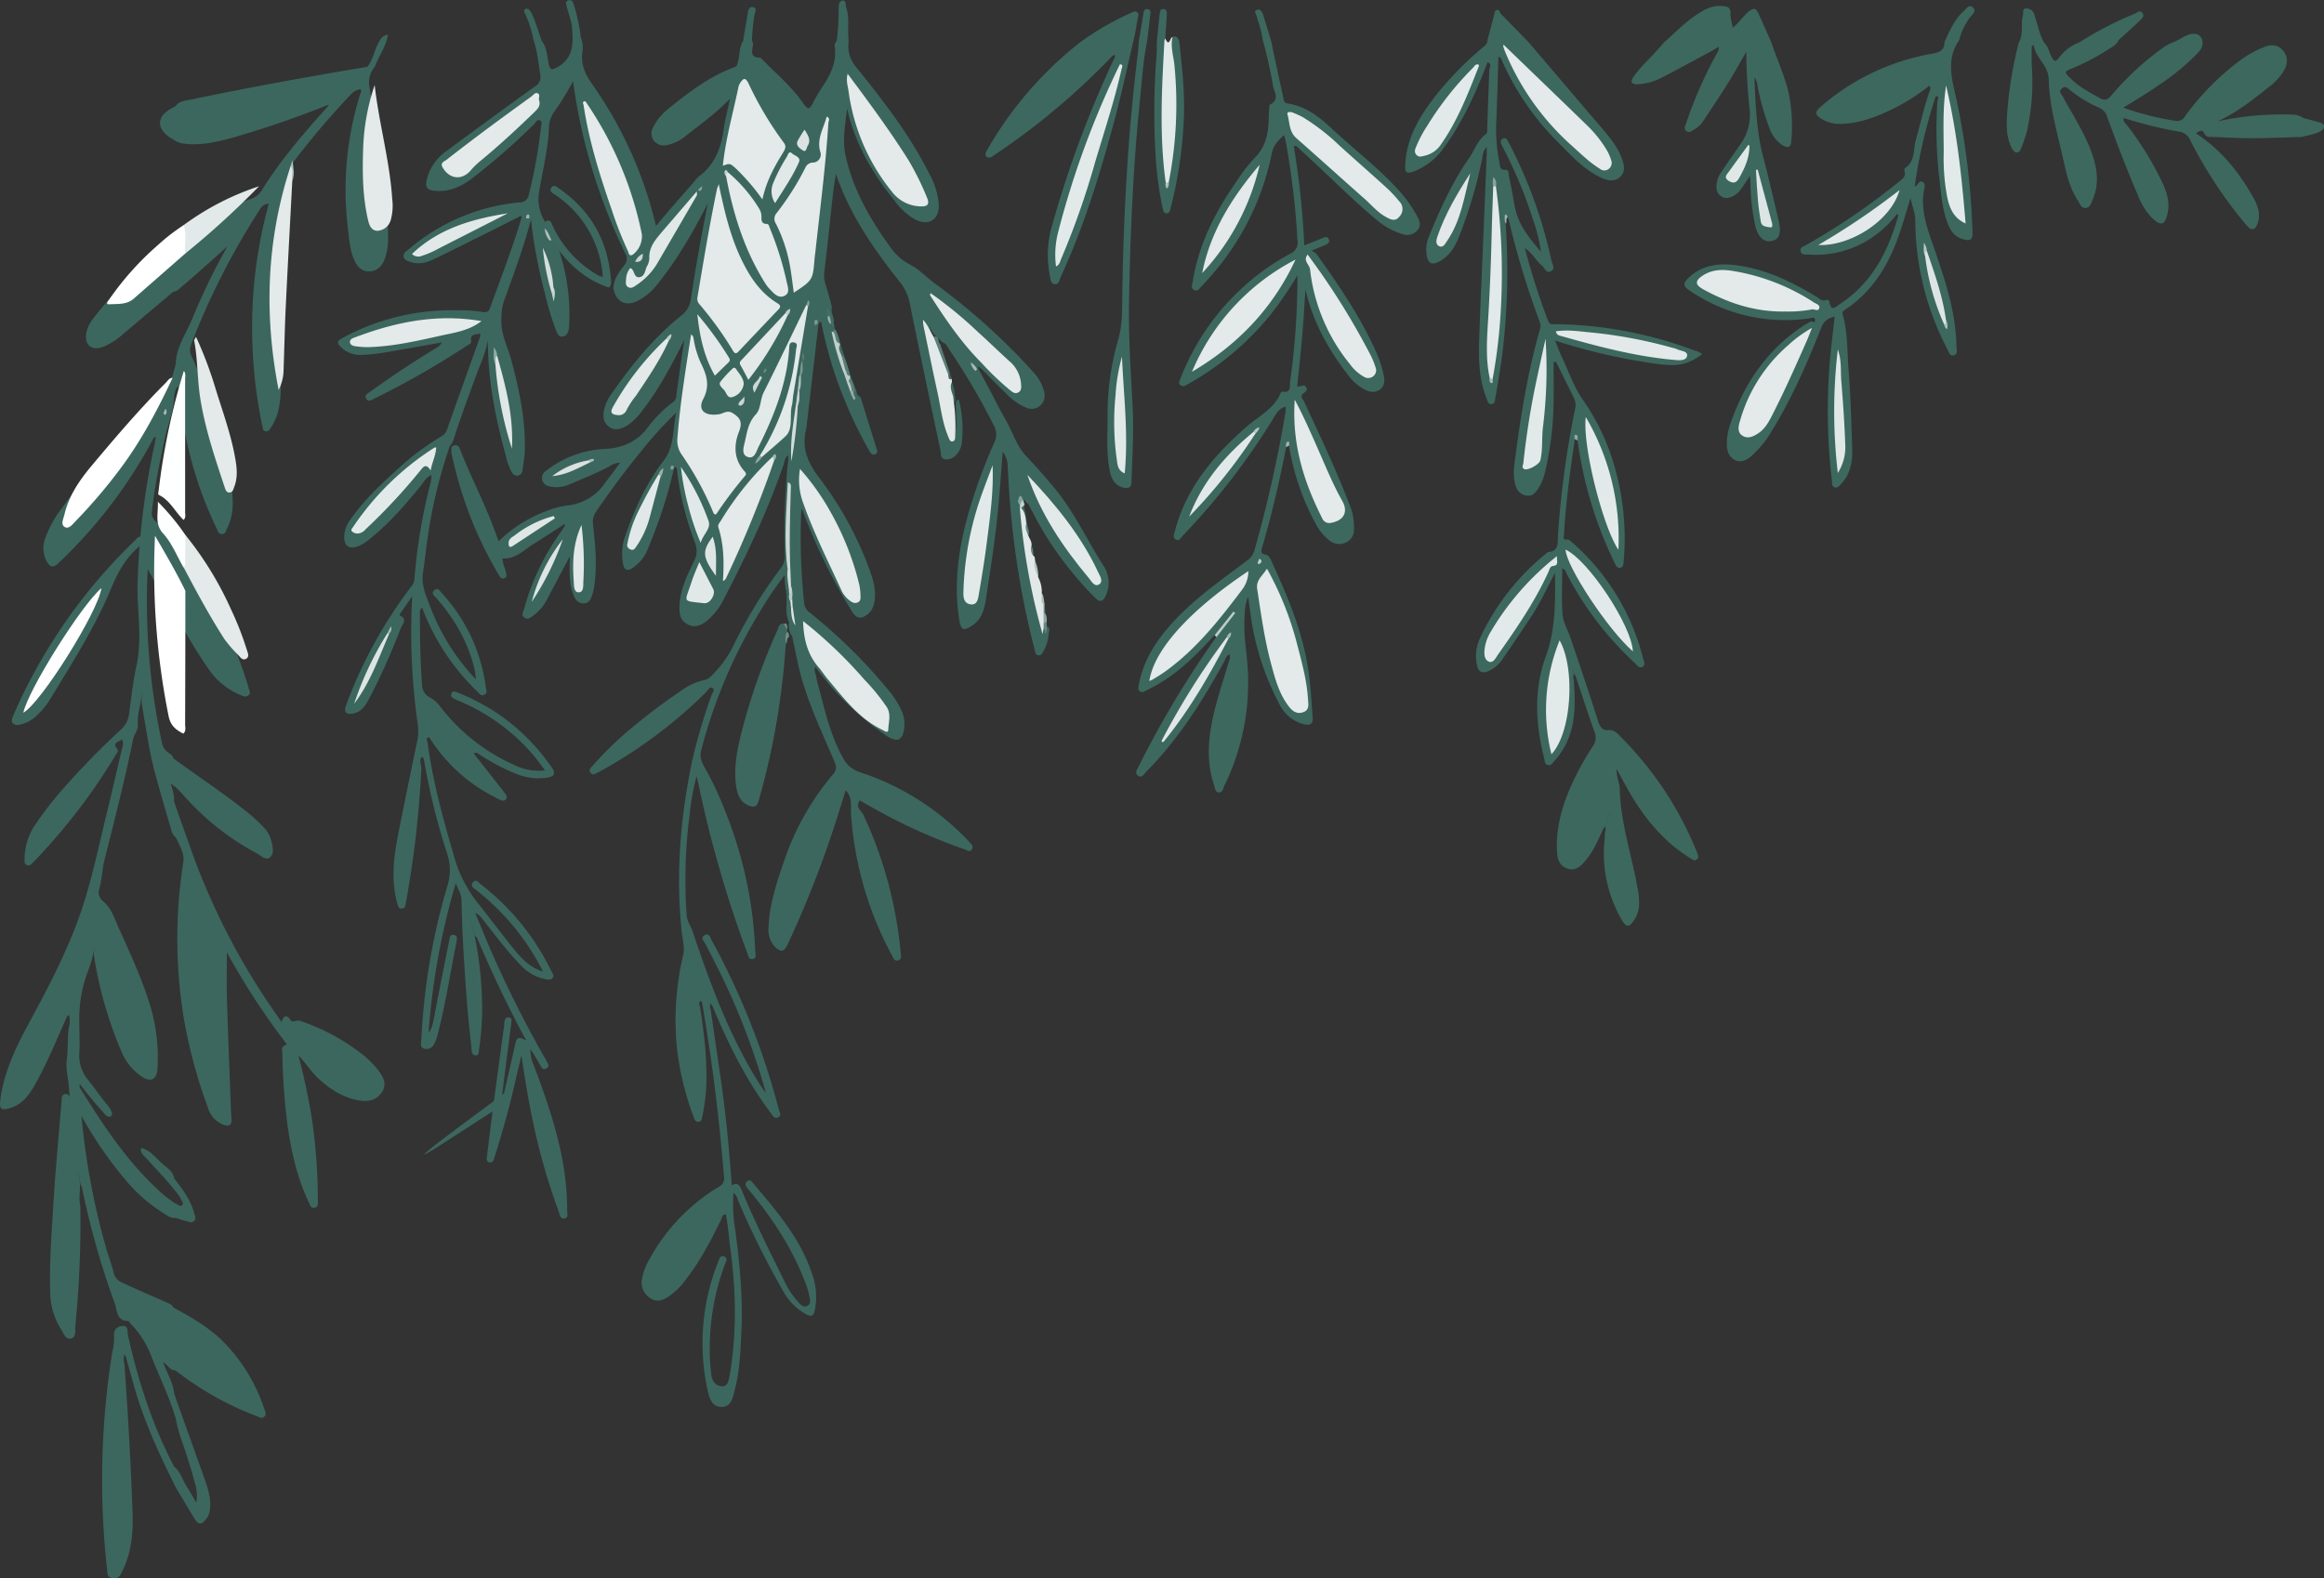 <svg xmlns="http://www.w3.org/2000/svg" viewBox="0 0 684.57 465.05"><rect x="0" y="0" width="684.57" height="465.05" fill="#333333" stroke="none"/><defs><style>.cls-1{fill:#3c675e;}.cls-2{fill:#3d685e;}.cls-3{fill:#3d685f;}.cls-4{fill:#e2eae9;}.cls-5{fill:#a6b9b3;}.cls-6{fill:#fff;}.cls-7{fill:#feffff;}.cls-8{fill:#e2e9e8;}.cls-9{fill:#e1e8e7;}.cls-10{fill:#c1d0cc;}.cls-11{fill:#597e76;}.cls-12{fill:#bdcdc9;}.cls-13{fill:#587d74;}.cls-14{fill:#5d8178;}.cls-15{fill:#436c64;}.cls-16{fill:#bcccc8;}.cls-17{fill:#b2c6c2;}.cls-18{fill:#406a61;}.cls-19{fill:#5d8078;}.cls-20{fill:#6e8e87;}.cls-21{fill:#668781;}.cls-22{fill:#8da7a2;}.cls-23{fill:#5f827a;}.cls-24{fill:#abc0bb;}.cls-25{fill:#a7bcb8;}.cls-26{fill:#436d64;}.cls-27{fill:#c3d2d0;}.cls-28{fill:#a0b6b1;}.cls-29{fill:#8ea8a2;}.cls-30{fill:#63867e;}.cls-31{fill:#9cb4af;}.cls-32{fill:#a1b7b2;}.cls-33{fill:#7b9992;}.cls-34{fill:#698b84;}.cls-35{fill:#829e98;}.cls-36{fill:#e3eae9;}.cls-37{fill:#e1e9e8;}.cls-38{fill:#e0e8e7;}.cls-39{fill:#e1e9e7;}.cls-40{fill:#dde5e4;}.cls-41{fill:#dfe7e6;}.cls-42{fill:#ccd8d5;}.cls-43{fill:#dee6e5;}.cls-44{fill:#d8e2e0;}.cls-45{fill:#d4dedc;}.cls-46{fill:#d2ddda;}.cls-47{fill:#dce4e3;}.cls-48{fill:#cfdbd8;}.cls-49{fill:#cbd8d5;}.cls-50{fill:#dce5e3;}.cls-51{fill:#92aca7;}.cls-52{fill:#c9d6d3;}.cls-53{fill:#aec2be;}.cls-54{fill:#c4d3d0;}.cls-55{fill:#b9cbc8;}.cls-56{fill:#c5d4d1;}.cls-57{fill:#c8d6d2;}.cls-58{fill:#89a49e;}.cls-59{fill:#7d9a94;}.cls-60{fill:#adc1bc;}.cls-61{fill:#90a9a3;}.cls-62{fill:#9ab1ab;}.cls-63{fill:#94ada7;}.cls-64{fill:#bbcbc8;}.cls-65{fill:#bed0cc;}.cls-66{fill:#a5bab5;}.cls-67{fill:#becfcb;}.cls-68{fill:#5c8078;}.cls-69{fill:#a4bab5;}.cls-70{fill:#698a83;}.cls-71{fill:#c0d1ce;}.cls-72{fill:#84a09b;}.cls-73{fill:#8aa59f;}.cls-74{fill:#9fb6b1;}.cls-75{fill:#a8bdb9;}.cls-76{fill:#fdfefe;}.cls-77{fill:#b2c5c1;}.cls-78{fill:#e2e9e9;}.cls-79{fill:#88a39d;}.cls-80{fill:#abc0bc;}.cls-81{fill:#b5c8c4;}.cls-82{fill:#bccdc9;}.cls-83{fill:#a3b9b4;}.cls-84{fill:#b8c9c5;}.cls-85{fill:#adc1bd;}.cls-86{fill:#e0e8e6;}.cls-87{fill:#fefefe;}.cls-88{fill:#aabfbb;}</style></defs><g id="圖層_2" data-name="圖層 2"><g id="圖層_1-2" data-name="圖層 1"><path class="cls-1" d="M250,12a9.65,9.65,0,0,0,2.38,8c7.93,9.85,15.69,19.83,21.37,31.23a22,22,0,0,1,2.78,9c.18,4.57-3,6.53-7.06,4.37a19,19,0,0,1-5.72-5.14c-6.61-8.15-11.89-17-14.21-27.47-.58,4.69-1.49,9.28-.42,14.08,2.27,10.13,7.38,18.8,13.35,27.07a16.55,16.55,0,0,0,6.05,5.08c2.29,1.21,4.4,3.5,6.69,5.19a189.21,189.21,0,0,1,29.24,26.31,12.85,12.85,0,0,1,3.14,5.87,3.93,3.93,0,0,1-1.28,4,3.75,3.75,0,0,1-4,.53,17.8,17.8,0,0,1-6.06-4.29c-2.5-2.43-4.94-4.94-7.4-7.41-.27,0-.46-.54-.65-.36s0,.6.13.89c2.78,4.91,5.21,10,8,14.94,2,3.52,3.14,7.55,6,10.56s5.6,6.14,8.26,9.34c5.78,6.95,9.54,15.17,14.35,22.74a9.06,9.06,0,0,1,.76,9.05c-.81,1.7-1.71,2-3.15.52A102.11,102.11,0,0,1,307,156.08c-1.47-2.51-2.78-5.11-4.17-7.66a1.88,1.88,0,0,1-1-1.15c-.73.43.06,1-.14,1.47a1.79,1.79,0,0,0,.08,1c1.23,5.86,1.55,11.85,2.63,17.74,1,5.31,2,10.61,3.19,15.88.14.61.05,1.42,1.08,1.35.64.47.43,1.08.25,1.68a11.6,11.6,0,0,1-1.55,5.45c-.31.59-.62,1.31-1.39,1.26-1-.07-1-.93-1.19-1.66-2.05-7.79-3.67-15.67-4.94-23.63a266.16,266.16,0,0,1-3-30.47,7.17,7.17,0,0,0-1.5-4.24c-.32,4.32-.62,8.65-1,13-.82,10.36-2.4,20.61-4,30.86-.47,3-1.45,5.86-4.28,7.57-2.3,1.38-3,1.08-3.44-1.54-1.76-10.55-.37-20.86,2.45-31.05a154.72,154.72,0,0,1,7.8-21.51,5.28,5.28,0,0,0-.14-5.07,200.45,200.45,0,0,0-13.25-22.55c-.45-.66-.71-1.52-1.6-1.81-1-.53-1.38-1.81-2.53-2.18a8.92,8.92,0,0,1-1.64-3c2.52,11.11,4.11,21.9,7.42,32.32,1.06-3.23.23-6.48.44-9.7a1.32,1.32,0,0,1,.87-.71,36.82,36.82,0,0,1,.89,12.59,6.21,6.21,0,0,1-1.58,3.6,3.81,3.81,0,0,1-3.31,1.43c-1.53-.19-1.2-1.68-1.4-2.6-3.1-14.54-6.17-29.08-9.12-43.65A14.18,14.18,0,0,0,265,83c-7.66-9.68-14.7-19.74-18.77-31.78-.26,1.69-.58,3.38-.77,5.09-.89,7.92-1.67,15.86-2.65,23.78-.27,2.11.41,3.91,1,5.81.45,1.51.83,3,1.24,4.56a4.14,4.14,0,0,0,.3,2.57c.06.67.53,1.3.18,2l.5,2.44c1.21,1.17,1.18,2.82,1.63,4.29.75,2.42,1.61,4.81,2.38,7.23.29,1,.66,2.06,1,3.09s.72,1.68,1,2.56c.41.67.2,1.62,1,2.14a.4.4,0,0,1,.43.18q2.32,7.48,4.66,14.95c.22.71.69,1.49-.3,1.92s-1.45-.43-1.85-1.15a126.27,126.27,0,0,1-7.27-15,121.07,121.07,0,0,1-6.76-22.59c-.71-.69-.59.24-.85.43L237.66,125a12,12,0,0,1-.21,1.48c-1.31,5.3.31,9.56,3.59,13.94a103.16,103.16,0,0,1,15.09,27.42c1.13,3.2,2.15,6.48,1.34,10a5.34,5.34,0,0,1-1.88,3.14c-2,1.57-3.28,1.35-4.63-.82a165.41,165.41,0,0,1-14-28.33c-.17-.47-.38-.92-.82-2-.1,1.15-.17,1.72-.18,2.3a186.35,186.35,0,0,0,.92,25.66,3.94,3.94,0,0,0,1.76,2.8A157.18,157.18,0,0,1,262,203.7a25.53,25.53,0,0,1,3.46,5.47,9.51,9.51,0,0,1,.94,4.84c-.37,4.2-2,5-5.44,2.68a85.18,85.18,0,0,1-20.74-20.16c-.59,1,0,1.79.16,2.58a22.38,22.38,0,0,0,.53,2.43c2,7.45,3.6,15,7.45,21.87a8.47,8.47,0,0,0,4.9,4.11,76.8,76.8,0,0,1,31.74,20c.17.18.36.35.52.54.53.62,1.34,1.21.81,2.14-.63,1.11-1.5.29-2.19.05A164.37,164.37,0,0,1,258,238.53c-1.59-.88-3.16-1.79-4.74-2.67-1.43,2,.49,3,1.09,4.29A122.36,122.36,0,0,1,265.3,280.6c.09.87.47,2-.69,2.38s-1.49-.76-1.92-1.56a102,102,0,0,1-12-41.56c-.16-2.29.51-4.89-1.6-7-2.51,8.32-5.15,16.41-8.19,24.38-2.73,7.14-5.67,14.19-8.92,21.11-1,2.12-2,2.31-3.7.63a7.18,7.18,0,0,1-1.89-5.74c.25-7.08,2.58-13.69,4.83-20.28a78.26,78.26,0,0,1,14.13-24.77,3,3,0,0,0,.55-3.55c-4-9.4-8.48-18.61-10.75-28.65-.64-2.83-1.2-5.67-1.8-8.51a4,4,0,0,1-.77-1.47,5.13,5.13,0,0,1-.16-.65,6,6,0,0,1,0-2c-1.53-3.17-.15-6.63-1-9.89a25.37,25.37,0,0,1-.28-4,105.1,105.1,0,0,0-7.3,10.75,151.58,151.58,0,0,0-17.31,40.92c-.65,2.5.65,4.28,1.8,6.35a100,100,0,0,1,5.38,11.77,122.61,122.61,0,0,1,8.76,41c0,.83.57,2-.71,2.3s-1.36-1-1.66-1.81a341.24,341.24,0,0,1-14.2-49c-.19-.89-.41-1.77-.72-3.05a68.9,68.9,0,0,0-2.06,11.56,147,147,0,0,0-.86,29.36c.14,1.87,1.22,3.19,1.76,4.8,4.74,14.1,9.81,28.07,17.31,41,1,1.8,2.17,3.55,3.26,5.31.16.25.38.46,1,1.23a205.67,205.67,0,0,0-8.37-24.1c-2.8-6.76-6.06-13.3-9.46-19.77-.41-.78-1.58-1.75-.22-2.54s1.62.64,2.06,1.44a219.13,219.13,0,0,1,19.8,49.89c.2.78,1,1.84-.26,2.38-1.13.48-1.58-.63-2.1-1.32-7.29-9.71-12.6-20.51-17.24-31.66a2,2,0,0,1-.72-1.16c-.06.15.07.23.07.35.19.62-.17,1.28.17,1.87,1.06,7.32,2.14,14.63,3.18,21.94,1.41,9.88,2.32,19.8,3.05,30,1.87-1.11,2.38.14,3,1.57,3.71,9,8.09,17.67,12.38,26.39a25.16,25.16,0,0,0,3.9,6.07c.79.85,1.69,2.06,2.89,1.52,1.44-.65.78-2.22.59-3.37a21.64,21.64,0,0,0-1.2-3.79c-3.74-9.83-9.43-18.47-16.08-26.53-.37-.45-.75-.89-1.1-1.36a1.16,1.16,0,0,1,.21-1.75c.65-.55,1.11-.09,1.48.35,7,8.26,14.13,16.44,17.6,27a19.66,19.66,0,0,1,.76,10.81c-.39,1.67-1.07,1.82-2.44,1.1a16.84,16.84,0,0,1-6.67-6.56,247.45,247.45,0,0,1-13.45-27,4.07,4.07,0,0,0-1.37-2.27,46.94,46.94,0,0,0,.52,10.91c1.34,10,2.29,20,1.81,30.08-.28,5.8-.45,11.64-2,17.3-.57,2.09-.94,4.84-3.86,4.79s-3.62-2.67-4.1-5a64.65,64.65,0,0,1,3.2-37.92c.3-.76.53-1.83,1.64-1.41,1.28.48.6,1.5.29,2.3a70.81,70.81,0,0,0-4.47,26.37,56.2,56.2,0,0,0,.45,6.21c.21,1.83,1.27,3.31,3.12,3.37s2-1.84,2.29-3.3c2.14-12.41,1.86-24.86.2-37.26-.44-3.34-.66-6.74-1.34-10.1-1.19.07-1.15,1.13-1.48,1.77-3,6.1-6.16,12.17-10.39,17.58a20.48,20.48,0,0,1-5.17,5c-1.63,1-3.37,1.61-5.14.41a5.42,5.42,0,0,1-2.53-5.58,18.09,18.09,0,0,1,2.39-6.25,56.4,56.4,0,0,1,20.19-21,2.75,2.75,0,0,0,1.61-3c-1.42-17.15-3.49-34.22-6.46-51.17a3.46,3.46,0,0,0-.29-.68c-1,.51-.42,1.25-.32,1.86,1.26,8.15,2.24,16.31,1.76,24.58a59.45,59.45,0,0,1-1.09,7.65c-.14.72-.22,1.59-1.22,1.59-.78,0-1.06-.67-1.3-1.32a86.34,86.34,0,0,1-5-20.79,83.62,83.62,0,0,1,1.92-27.21c.47-2.14-.26-4.55-.49-6.82-1.76-16.94-.36-33.66,3.11-50.29a173.11,173.11,0,0,1,5.6-19.07c.26-.78,1.27-1.78.34-2.37-.73-.47-1.33.74-1.89,1.29a140.23,140.23,0,0,1-30,22.64c-.65.37-1.31.72-2,1.07s-1.37.85-2,0,0-1.36.5-1.95a106.74,106.74,0,0,1,10.68-10.48,185.19,185.19,0,0,1,15.3-11.6,18.7,18.7,0,0,1,7.19-3.33,3.29,3.29,0,0,0,1.86-1.11,32.85,32.85,0,0,0,6.32-8.51,140.4,140.4,0,0,1,14.25-23.39,5.63,5.63,0,0,0,1.14-3.67,209.24,209.24,0,0,1,.93-27.65c.07-.58.06-1.16.09-1.83-1.08.64-1.05,1.75-1.35,2.64-4.74,13.78-11,26.91-17.7,39.81a19.39,19.39,0,0,1-5.07,6.42c-1.66,1.31-3.51,2-5.56.92s-2.39-2.81-2.39-4.84c0-5.1,2.25-9.5,4.36-13.9a6.16,6.16,0,0,0,.19-5.36A91,91,0,0,1,199.35,138c-.28-.47-.55-.47-.81,0a144.25,144.25,0,0,1-7.68,23.66,11.91,11.91,0,0,1-4.61,5.75c-1.54,1-2.37.46-2.68-1.1a16,16,0,0,1,.66-8.6c2.77-7.79,6.13-15.34,11.2-21.88,3.25-4.2,2.65-9,3.76-14.24A114.71,114.71,0,0,0,188.83,133c-4.71,5.71-9.08,11.69-13.27,17.79a5.11,5.11,0,0,0-.87,3.72c.63,6.11,1.31,12.25.31,18.39a10.06,10.06,0,0,1-.29,1.47c-.48,1.48-.75,3.36-2.72,3.42-2.14.07-2.89-1.76-3.4-3.45-1-3.2-.81-6.52-.74-10.44-2.31,4.37-4.33,8.23-6.38,12.07a13.85,13.85,0,0,1-4.34,5.39c-.77.51-1.65,1.4-2.67.62s-.32-1.66-.09-2.52a70.5,70.5,0,0,1,10.76-22.61c.43-.61.83-1.23,1.23-1.85,0,0,0-.15-.09-.59-3.05,2-6,3.94-8.94,5.76s-5.37,4.62-9.29,4.37c-.07,1.47.7,2.63.94,3.91.14.71.56,1.57-.42,1.94s-1.29-.42-1.69-1.08a117.29,117.29,0,0,1-8.3-17,121.31,121.31,0,0,1-5.43-18.11,5,5,0,0,1,0-2.71c1.95-1,2.24.61,2.71,1.78,3.48,8.71,7.93,17,11,26.25a40,40,0,0,1,13.74-8.8,25.66,25.66,0,0,1,6.74-1.8,15.22,15.22,0,0,0,10.92-6.65c1.41-1.93,2.9-3.8,4.37-5.91a5.14,5.14,0,0,0-3,1c-3.82,2.05-7.85,3.63-11.82,5.34a9.32,9.32,0,0,1-5.86.63,2.62,2.62,0,0,1-2.26-2.06,2.52,2.52,0,0,1,1.19-2.57,30.22,30.22,0,0,1,17-6.4c5-.2,9.34-1.83,12.59-5.88a37.54,37.54,0,0,1,7.86-8c.94-.64.91-1.72,1-2.7.75-5.18,1.4-10.37,2.3-15.64-3.69,7.32-7.43,14.5-12.43,20.93a17.4,17.4,0,0,1-4.42,4.35c-1.69,1-3.51,1.74-5.36.4s-1.89-3.38-1.38-5.42a13.32,13.32,0,0,1,2.07-4.25c5.93-8.58,12.49-16.61,20.67-23.18a7,7,0,0,0,2.72-4.78c1.43-9.45,3.15-18.86,5-28.19-4.3,8.37-9,16.62-15,24a16.87,16.87,0,0,1-5.94,4.85c-3.42,1.58-6.22,0-6.87-3.87.14-2.64,1.59-4.7,3.14-6.66a3,3,0,0,0,.35-3.64A165.93,165.93,0,0,1,168.8,23.92a80.86,80.86,0,0,1-5.75,9.32A8.51,8.51,0,0,0,161.7,38c-.31,6.1-1.8,12-2.8,18a12.57,12.57,0,0,0,2.76,10.84c.64,1.3,1.19,2.64,1.91,3.9a59.89,59.89,0,0,1,4.08,25.16,8.26,8.26,0,0,1-.08,1c-.17,1.05-.61,2-1.7,2.24-1.3.28-1.69-.84-2.06-1.75a83.17,83.17,0,0,1-3.37-11.22,145.29,145.29,0,0,1-4-21.3c0-.15,0-.31,0-.48-.07.13,0,.27-.07.42-2.18,8.31-5.2,16.34-8.1,24.4a16.51,16.51,0,0,0-.57,4.57c-.33,4.61,1.94,8.46,3,12.64,2.25,8.55,4.11,17.14,3.89,26.06,0,2-.45,4-.65,5.95a1.77,1.77,0,0,1-1.26,1.7,1.8,1.8,0,0,1-2-1.11A18.43,18.43,0,0,1,149,134.3c-3-11-5.31-22.09-5.29-34a36.26,36.26,0,0,1-2.52,7.8c-2.55,6.86-5.07,13.74-7.37,20.69a6.12,6.12,0,0,1-1.33,2.64A147.17,147.17,0,0,0,126,158.22c-.54,3.45-.82,6.93-1.4,10.37-.64,3.85,1,7.17,2.27,10.55a64.38,64.38,0,0,0,13.26,21c.09-2.87-1.95-9.07-4.35-13.54a55.14,55.14,0,0,0-7.27-10.4c-.55-.62-1.64-1.31-.59-2.27s1.62.16,2.18.79a50.41,50.41,0,0,1,13,27.79c.1.79.62,1.73-.44,2.2s-1.51-.42-2.1-1a66.74,66.74,0,0,1-16.23-24.71,2,2,0,0,0-.64,1.79c0,7,.11,13.95.61,20.92a4.31,4.31,0,0,0,2.39,3.84c1.77.88,2.72,2.36,3.85,3.75a56.32,56.32,0,0,0,20.73,16,16.4,16.4,0,0,0,9.24,1.71,55.42,55.42,0,0,0-8.46-9.75,59,59,0,0,0-17.19-10.87c-.39-.16-.76-.34-1.13-.52-.7-.33-1.06-.88-.73-1.61s1.08-.5,1.7-.25a63.08,63.08,0,0,1,11.69,6.1,60.52,60.52,0,0,1,16.17,16.09c1.25,1.8.63,2.55-1.16,2.89a17.2,17.2,0,0,1-9.3-1.06,62.53,62.53,0,0,1-11-5.8c-.4-.25-.77-.71-1.54-.2L147.4,232c.52.65,1,1.3,1.52,2a1.15,1.15,0,0,1,.21,1.37,1.21,1.21,0,0,1-1.54.43A9.78,9.78,0,0,1,146,235a48.66,48.66,0,0,1-19.53-17.7c-.84,0-.87.07-.53,1.55,1.62,11.89,4.84,23.39,8.22,34.88a38.55,38.55,0,0,0,7.11,13c3.29,4.19,6.49,8.45,9.83,12.59,2.28,2.84,4.68,5.61,8.83,6.95a68.84,68.84,0,0,0-12-17.05,75.87,75.87,0,0,0-7.55-6.9c-.72-.56-2-1.19-1.06-2.33s1.62.05,2.31.58a71.56,71.56,0,0,1,20.74,25.52c.31.64,1,1.31.39,2.07s-1.5.43-2.31.29a13.08,13.08,0,0,1-7-4c-4.16-4.22-7.64-9-11.32-13.63a5.15,5.15,0,0,0-2.16-1.84c1.61,3.87,3.16,7.76,4.85,11.59A338.66,338.66,0,0,0,160,310.9a16.39,16.39,0,0,1,.86,1.52c.33.77,1.3,1.66.11,2.37s-1.55-.48-2-1.22c-.88-1.48-1.71-3-2.72-4.38a10.72,10.72,0,0,0,1,4.73c5.19,13.79,9.87,27.73,9.82,42.73,0,.87.46,2.1-.72,2.36-1.36.31-1.45-1.12-1.76-2-5.34-14.64-8.19-26.92-11-46.06-.67,2.84-1.35,5.69-2,8.54-1.61,7-3.58,14-5.72,20.89,0,.16-.13.31-.18.47-.22.81-.42,1.82-1.48,1.65s-.85-1.22-.74-2c.56-4.45,1.09-8.91,1.67-13.36q1.66-12.48,3.36-24.95c0-.33,0-.66.08-1,.11-.8.39-1.56,1.36-1.41s.74,1,.67,1.61c-.41,3.38-.86,6.76-1.3,10.14l-1.29,10.13c-.1.94-.2,1.87-.22,2.81,0,.68-.47,1.21-.57,1.86.15-.63-22.17,14.47-22.19,13.78,0-.85,22.86-17.29,23.44-18q1.6-7,3.2-14.08c.33-1.47.43-3.24,3.36-1.39-5.63-10.41-10.28-20.31-14.55-30.38a1.58,1.58,0,0,1-.69-1.44c-.49-.61-.38-1.47-.9-2.07a5.81,5.81,0,0,1-.31-.61,1.48,1.48,0,0,0,.23.59c.57.58.42,1.47.93,2.06a14.74,14.74,0,0,0,.28,2,110.28,110.28,0,0,1,2,21.3,90.93,90.93,0,0,1-.92,11.17c-.11.7.1,1.71-1,1.71s-1.13-1-1.21-1.84c-.46-4.63-1-9.25-1.36-13.89-.74-9.94-1.42-19.89-1.59-29.87,0-1.81-.94-3.29-1.71-5.12a209.42,209.42,0,0,0-8,44c1-1.18,1.24-2.36,1.79-5.26,1.36-7.26,2.82-14.51,4.28-21.75.15-.76.14-1.93,1.3-1.78,1.32.16,1,1.34.84,2.19-1.78,9-3.22,18.16-5.5,27.1a11.72,11.72,0,0,1-1.15,3A2.41,2.41,0,0,1,125,309c-1.37-.37-1-1.59-.9-2.52a191.31,191.31,0,0,1,7.66-45.34,15.43,15.43,0,0,0-.19-10.05A196.8,196.8,0,0,1,125,224.55c-.11-.57-.09-1.17-.66-1.59-1.11,1.11-.15,2.38-.22,3.54a302.42,302.42,0,0,1-4.58,39.59c-.14.75-.16,1.6-1.17,1.63s-1.13-.79-1.33-1.53c-1.88-6.68-1.11-13.36.18-20,1.84-9.37,3.79-18.72,5.72-28.07a14.57,14.57,0,0,0,.08-4.93,192.81,192.81,0,0,1-1.59-37.51c-1.35,1.95-2.37,3.4-3.36,4.86-.17.25-.55.67-.19.85,2.29,1.17.59,2.59.16,3.74a196.09,196.09,0,0,1-9.16,20.46c-1.08,2.1-2.28,4.13-4.86,4.66-2.06.42-2.82-.44-2.09-2.42A135.41,135.41,0,0,1,121,173a3.89,3.89,0,0,0,1.06-2.13,165.92,165.92,0,0,1,4.85-28.95,13.52,13.52,0,0,0,.18-1.93c-1.59.62-2.2,1.94-3,3-4.55,5.52-9.19,11-14.79,15.49a13.12,13.12,0,0,1-4,2.55c-2.49.83-3.87-.15-3.91-2.77a8.57,8.57,0,0,1,1.78-5.1c4.35-6.28,10-11.35,15.6-16.42a77.21,77.21,0,0,1,10.87-7.94,3.94,3.94,0,0,0,2-2.09c3.21-9.17,6.51-18.31,9.78-27.46a5.58,5.58,0,0,0,0-1c-1.26.51-3-.07-2.64,2.3.11.71-.78,1-1.32,1.36a255.13,255.13,0,0,1-27.27,15.58c-.79.39-1.75,1.11-2.37-.08-.51-1,.48-1.45,1.13-1.92q9.4-6.8,19.33-12.82a4.9,4.9,0,0,0,1.9-1.78c-3.51.63-7,1.29-10.53,1.87-4.34.72-8.65,1.69-13.08,1.81a7.94,7.94,0,0,1-5.76-1.94c-1.75-1.56-1.7-2.12.36-3.2a67.42,67.42,0,0,1,33.33-8,44.37,44.37,0,0,1,7.46.46c1,.19,1.9.26,2.38-1.07,3.18-8.91,6.64-17.73,9.34-26.82,0-.05-.08-.13-.24-.41-3.06,1.55-6.14,3.12-9.23,4.66-5.43,2.7-10.85,5.43-16.31,8.07-2.2,1.07-4.53,1.72-7,.85-.84-.3-1.86-.48-2-1.61s.73-1.43,1.35-2A58.64,58.64,0,0,1,153,59.63a2.67,2.67,0,0,0,2.8-2.39,145.6,145.6,0,0,0,3.55-19.85c.06-.62.44-1.48-.22-1.85-.9-.51-1.28.52-1.76,1A193.79,193.79,0,0,1,139,52.6c-3.33,2.52-7,4.14-11.33,3.57-2.14-.27-2.35-1.33-2-3.07a14.42,14.42,0,0,1,5.94-8.65q12.92-9.6,26-19a3.12,3.12,0,0,0,1.53-3.48c-.53-3.52-.87-7.07-2.07-10.46a31,31,0,0,0-2.22-7.1c-.23-.58-.86-1.36-.1-1.75s1.34.33,1.7,1c1.37,2.68,2.08,5.59,3.13,8.38,1.57,2,1.53,4.51,2.06,6.82.42,1.8.88,1.81,2.43,1,4.51-2.46,4.86-6.47,4.49-10.86,0-2.44-1.06-4.66-1.6-7-.17-.72-.61-1.53.41-1.88s1.42.4,1.67,1.28a54.16,54.16,0,0,1,2.06,9.68,8.1,8.1,0,0,1,.5,3.92c-.64,3.61.63,6.65,2.64,9.52a120.69,120.69,0,0,1,19,42.06c3.75-4.55,7.48-8.76,11.22-13a9.54,9.54,0,0,1,1.31-1.51c4.78-3.49,6.66-8.48,7.41-14.1.39-2.87,1.2-5.66,1.86-8.88-4.14,4.27-8.66,7.51-13,10.92a12.72,12.72,0,0,1-5.54,2.73,3.81,3.81,0,0,1-3.85-1.23,3.6,3.6,0,0,1-.25-4,16.25,16.25,0,0,1,4.77-5.7c5.9-4.75,11.92-9.35,19.12-12,.94-.35.92-1,1.11-1.74.55-2,.32-4.17,1.5-6,.46-2.76.91-5.52,1.39-8.27.16-.9.39-2,1.61-1.68s.48,1.37.39,2.11a51.55,51.55,0,0,0-.78,7.84,1.57,1.57,0,0,1,.24,1.42c-.23,1.66-.76,3.47,2,3.51.37,0,.7.42,1,.72,4.12,4.21,8.67,8,12,12.93,1,1.39,1.6,1.81,2.54,0,1-2,2.2-3.92,3.42-5.79,2.2-3.35,3.74-6.83,3.2-11a2.09,2.09,0,0,1,.57-1.84,71.17,71.17,0,0,0,.55-9.46c.05-1,0-2.3,1.21-2.39,1.1-.09.78,1.24,1,2C250.38,5.38,249.54,8.76,250,12Z"/><path class="cls-1" d="M51.22,160.48a124,124,0,0,1,21.69,41.14,8.53,8.53,0,0,1,.28.95c.1.77.89,1.54,0,2.3s-1.74.13-2.54-.18a20.66,20.66,0,0,1-9-7.27,141.15,141.15,0,0,1-8.6-14c-.41-.71-.9-1.37-1.36-2-1.68-1.24-2.35-3.17-3.29-4.9-1.58-2.89-3.17-5.78-4.9-8.81a197.67,197.67,0,0,0,4.19,51.11,4.46,4.46,0,0,0,1.79,2.88c.66.47,1.42.89,1.63,1.79,7.51,5.49,15.3,10.59,22.53,16.48a49.73,49.73,0,0,1,4.16,3.93,8.33,8.33,0,0,1,2.13,3.9c.38,1.61.91,3.59-.33,4.77s-2.72-.47-3.92-1.11a77.46,77.46,0,0,1-21.92-17.47c-.65-.74-1.38-1.43-2.07-2.15-.61-.07-.81-.78-1.36-.91.42,1.65,1.06,3.26.89,5,1.62,4.93,3.45,9.8,5.15,14.67,2.15,6.13,4.66,12.05,7.37,17.88a201.88,201.88,0,0,0,18.06,31c.38.54.72,1.11,1.07,1.67.67-1.49,1.26-2.7,2.76-.53.57.82,1.79-.19,2.86.2a61.35,61.35,0,0,1,16.54,8.57,28.93,28.93,0,0,1,6.52,6.12c1.3,1.82,2.41,3.76,1.13,6-1.41,2.46-3.81,3.17-6.45,2.8-4.88-.7-8.84-3.22-12.4-6.49-2.06-1.9-3.53-4.31-5.93-6.88a191.37,191.37,0,0,1,4,18.94,166.43,166.43,0,0,1,1.73,24.12c0,.74.1,1.58-.86,1.84-1.14.31-1.37-.65-1.72-1.38-3.43-7.2-5.21-14.88-6.33-22.71a191.59,191.59,0,0,1-1.55-21.14c0-.91-.49-2.09.8-2.61.7-.28.34-.53.09-.86a214.24,214.24,0,0,1-17.24-26.54c0,4.61-.09,8.61,0,12.61.27,9.39.64,18.77,1,28.16.1,2.74.16,5.48.36,8.22.16,2.27-1,2.33-2.62,1.72a7.64,7.64,0,0,1-4.31-4.91,148.73,148.73,0,0,1-7.11-26.42A145,145,0,0,1,54,254c.4-2.6-1.17-4.91-2.17-7.25-1.11-.69-1.28-1.92-1.6-3-1.58-5.34-3.14-10.68-4.59-16.07-1.74-6.51-2.62-13.15-3.8-19.76-.29-1.63,0-3.23-.29-4.49.49,3.19-1.26,6.51-.94,10.09.14,1.58-1.14,2.88-1.45,4.46-2.38,11.91-5.45,23.67-8.39,35.46-.73,2.92-.73,5.93-1.61,8.81a3.18,3.18,0,0,0,1.08,3.18c2.63,2.14,3.5,5.22,4.77,8.07,3.47,7.74,7.07,15.42,9.46,23.6a52.64,52.64,0,0,1,1.91,17.77c-.17,3.25-2,4.17-4.65,2.34a16.24,16.24,0,0,1-5.91-7.27,117.49,117.49,0,0,1-8.12-28.22,6.25,6.25,0,0,1,0-1.73c0-.19.1-.41-.06-.6a1.64,1.64,0,0,1,0,.7,30.84,30.84,0,0,1-1.81,6.24,39.85,39.85,0,0,0-2.46,15.17c0,2.91.17,5.84,0,8.74A11.09,11.09,0,0,0,26,318.26c1.82,2.28,3.47,4.68,5.3,6.95A7.07,7.07,0,0,1,33,328a1,1,0,0,1-.45,1c-1.15.27-1.58-.67-2.18-1.32a105.28,105.28,0,0,1-6.83-8.25,1.47,1.47,0,0,0,.24,1.49c6.61,10.61,13.44,21,22.72,29.6a33,33,0,0,0,4.85,3.9,4.5,4.5,0,0,0,.43.23c.65.22,1.3,1.12,1.94.4.47-.52-.17-1.23-.47-1.79a13.59,13.59,0,0,0-1.84-2.62c-2.5-3.22-5.41-6.08-8.09-9.14-.7-.8-1.67-1.41-1.86-2.58a1.25,1.25,0,0,1,.25-.66c2.59.71,4.14,2.85,6,4.54,1.4,1.28,3.3,2.3,3.63,4.49,2.46,3.11,4.83,6.27,5.86,10.19.2.75.73,1.55-.06,2.3s-1.58.14-2.32,0c-1-.23-2-.61-3.06-.93a3.89,3.89,0,0,1-2.78-.88,46.83,46.83,0,0,1-11.56-9.76A118.27,118.27,0,0,1,24,328.8a212.17,212.17,0,0,0,7.37,39.32c.69,2.4,1.62,4.72,2.19,7.16A4.15,4.15,0,0,0,36.19,378c4.13,2,8.35,3.72,12.52,5.61.89.41,1.92.64,2.38,1.67,5.58,3,11,6.12,15.41,10.8a51.33,51.33,0,0,1,11.38,19.1c.27.79.69,1.66-.1,2.3s-1.41.06-2.11-.2a90.79,90.79,0,0,1-24-13.5c-1.74,0-2.29-1.74-3.62-2.38,1.06,3.08,2.95,5.89,3.25,9.24,3,8.5,6.09,17,9.1,25.5,1,2.89,1.88,5.82,1.38,9a5.06,5.06,0,0,1-1.08,2.47c-1.37,1.73-2.25,1.73-3.38-.11-1.91-3.1-3.75-6.24-5.62-9.37-4.45-9-8.75-18.15-11.66-27.83-1-3.48-2-7-2.94-10.49-.41-.66-.82-1.32-.63-1.82.48,1-.41,2.41.17,3.77,1.06,14.74,1.91,29.49,2.41,44.26.19,5.84-.36,11.63-3.06,17-.52,1-.94,2.11-2.49,2-1.21-.05-1.71-.35-1.86-1.67a239.27,239.27,0,0,1,1.41-64.81,17.6,17.6,0,0,0,.55-4.68c-.23-2.1.85-3,2.48-3.16,1.87-.14,1.38,1.75,1.62,2.8,3,13.4,7.19,26.4,13.57,38.62,1.9,1.51,2.43,3.9,3.7,5.81.94,1.44,1.75,3,2.86,4.81a11.59,11.59,0,0,0-.27-5.22c-1.19-4.58-2.64-9.07-4.21-13.53a46.06,46.06,0,0,1-1.58-6c-1.84-6.4-4.87-12.33-7.24-18.52a28.27,28.27,0,0,0-6.09-9.5c-.23-.24-.43-.73-.64-.73-3.58,0-3.24-3.2-4-5.24a237.16,237.16,0,0,1-9.67-34.21c-.66-1-.55-2.2-.88-3.28.11-.79-.52-1.56-.25-2.08a22.84,22.84,0,0,0,.48,3.43c.34,2.51-.41,5,.18,7.54a308.36,308.36,0,0,1-1.45,35.05c-.15,1.42.33,3.54-1.29,3.95s-2.25-1.66-3-2.85a20.41,20.41,0,0,1-3.12-10.87c-.29-9.06.46-18.08,1-27.11.6-9.69,1.54-19.35,2.33-29,.09-1.05-.09-2.31,1.59-2.23,1.09.54.69,1.55.77,2.4a13.47,13.47,0,0,0,0,4.61,14.66,14.66,0,0,1,0-4.72,25.74,25.74,0,0,0-.18-3.93c-.12-2.76-1-5.76-.66-8.16.43-3.25.2-6.48.61-9.68a7.52,7.52,0,0,0,.16-3.4c0-.65-.41-.17-.64-.05-3.05,6.82-5.85,13.76-9.52,20.27-1.68,3-3.74,5.74-7.28,6.81-2.69.81-3.24.31-2.87-2.52,1.06-8.06,4.48-15.27,8.29-22.28,6.34-11.7,12.53-23.48,16.48-36.21,2.72-8.79,4.59-17.84,6.79-26.78,1.48-6.05,2.86-12.12,4.28-18.18a4,4,0,0,0,.08-2.65c-1,.81-3.19.8-1.39,3,.37.46-.25,1.08-.55,1.57A176.1,176.1,0,0,1,9.86,254c-.51.54-1,1.22-1.89.9s-.73-1.2-.74-1.93a18.24,18.24,0,0,1,3.5-10.47c4.48-6.65,9.89-12.52,15.42-18.28,3-3.12,6.11-6.13,9.27-9.08A7.37,7.37,0,0,0,38,210.57c.63-4.78,1.15-9.59,2.18-14.29,1.87-8.49,0-17,.39-25.47a219.38,219.38,0,0,1,5-40c.09-.41.12-.83.18-1.24.1-.26.2-.6,0-.78s-.33.19-.5.28A141.91,141.91,0,0,1,17.13,166c-1.47,1.39-2.37,1.12-3.3-.46a8.36,8.36,0,0,1-.4-7.22,31.88,31.88,0,0,1,4.7-8.46c9.11-12.53,18.67-24.68,30.18-35.14,2.32-2.11,2.72-4.81,3.46-7.49.13-4.92,3-8.83,4.79-13.14A193.88,193.88,0,0,1,67,72.55c-4.59,4.18-9.15,8.26-13.82,12.22A3.67,3.67,0,0,1,51,86C46,90.2,41,94.44,36,98.65a19.59,19.59,0,0,1-5.67,3.56c-3.32,1.24-5.48-.51-4.92-4,.36-2.21,1.68-3.94,3.05-5.63A120.14,120.14,0,0,1,51.75,70.23c2-2.5,4.94-3.6,7.58-5.09a86.58,86.58,0,0,1,14.3-6.43A6,6,0,0,0,77,56.25C82.41,47.47,89.11,39.67,96,32a4.57,4.57,0,0,0,.85-1.19,293.19,293.19,0,0,1-28.26,9.74c-4.75,1.29-9.48,2.41-14.46,1.77a6.29,6.29,0,0,1-3-1.17c-.42-.25-.85-.49-1.26-.77-3.77-2.6-3.63-6,.34-8.28l1.5-.83c1.09-1.52,2.84-1.59,4.43-1.92,17.29-3.6,34.66-6.76,52.08-9.67,1.62-2,2-4.65,3.19-6.9.61-1.18,1.17-2.34,2.86-2.54-.56,3.5-2.66,6.24-3.83,9.35a7.25,7.25,0,0,0-1.59,6.16c2.13,13.29,4.35,26.57,5.3,40,.23,3.3.43,6.65-.6,9.9-.72,2.29-2,4.15-4.6,4.31s-4-1.73-4.85-3.94c-1.14-3-1.31-6.14-1.68-9.28a94.12,94.12,0,0,1,3.66-38.93c.13-.44.52-.88.17-1.51a4.48,4.48,0,0,0-2.9,1.52A239.61,239.61,0,0,0,86.84,47.19a4.42,4.42,0,0,0-1,2.72c-.48,19.45-2.18,38.84-3,58.27-.16,3.74.08,7.49-.55,11.21a16.44,16.44,0,0,1-2.54,6.69c-.38.57-.74,1.18-1.55,1s-.78-.81-.89-1.37a141.53,141.53,0,0,1-2.86-36.44A136.68,136.68,0,0,1,79.19,60a3.16,3.16,0,0,0-2.64,1.71,214.84,214.84,0,0,0-20.39,40.17,4,4,0,0,0,.39,3.29A164.72,164.72,0,0,1,68,142.5c.78,4.46,1,8.93-1.09,13.18-.35.71-.53,1.73-1.58,1.7s-1.2-1-1.55-1.76a114.34,114.34,0,0,1-11-40.92,8.62,8.62,0,0,0-.18-.88c-1.12.68-1,1.81-1.29,2.76-.11,4.38-1.82,8.41-2.74,12.6-1.55,7.07-3,14.15-3.8,21.34a3.16,3.16,0,0,0,1.2,3.2C48.12,155.6,50.3,157.58,51.22,160.48Z"/><path class="cls-2" d="M450.22,12.38Q461.05,25.1,471.9,37.81c2.33,2.73,4.61,5.49,5.85,8.92.67,1.83,1.14,3.77-.48,5.35s-3.68,1.17-5.56.3c-5.2-2.39-8.91-6.61-12.85-10.55a78.47,78.47,0,0,1-16.51-24.16,5.9,5.9,0,0,0-.5-.83,2.34,2.34,0,0,0-.46,0c-.22,6.69-.37,13.38-.68,20.06a51.3,51.3,0,0,0,1,11.14c.16.93.07,2.13,1.8,2,1-.09.89,1.26,1,2,.63,2.92,1.16,5.87,1.69,8.81,1,5.38,4.33,9.36,7.71,13.36a48.24,48.24,0,0,0-2.51-10,130.26,130.26,0,0,0-8.18-19.79c-.34-.66-.69-1.33-1-2a1.1,1.1,0,0,1,.37-1.53c.78-.45,1.25,0,1.59.66.65,1.25,1.31,2.51,1.92,3.78a137.56,137.56,0,0,1,10.9,31.47c.22,1,1.3,2.43-.17,3.13s-1.83-1.07-2.68-1.73c-1.74-1.36-2.64-3.56-5-5.11a216.06,216.06,0,0,0,6.86,21.43c.47,1.25,1.4,1,2.26,1a119.36,119.36,0,0,1,40.93,7.79,5,5,0,0,1,2.2,1.07c-5,3.52-7.68,3.79-16.23,2.41a171.45,171.45,0,0,1-27.13-6.46c.83,2,1.44,3.64,2.19,5.23,1.95,4.13,3.46,8.59,6.06,12.27A65.75,65.75,0,0,1,475,135.52a76.38,76.38,0,0,1,3.28,29.78c-.07.85-.06,1.78-1,2s-1.33-.75-1.67-1.45a118.38,118.38,0,0,1-10.91-36.1c-.22-.23-.09-1.08-.8-.45-1.36,9.37-2.68,18.74-3.21,28.21-.05.81-.47,1.66,1,1.44.42-.06,1,.53,1.43.9A66.85,66.85,0,0,1,484,194c.22.83.8,1.92-.22,2.49s-1.6-.56-2.23-1.14a95.33,95.33,0,0,1-20.14-26.45c-.25-.47-.3-1.13-1.23-1.38,0,4.61-.26,9.16.11,13.65.18,2.27,1.54,4.44,2.29,6.67,2.78,8.26,5.6,16.51,8.22,24.82.49,1.56,1.46,2.62,2.66,2.48,2.24-.26,3.15,1.2,4.38,2.41a101.47,101.47,0,0,1,21.73,32.85c.13.3.25.61.38.92.25.62.54,1.26-.06,1.84-.77.74-1.37.05-2-.31-6.54-4-11.51-9.48-15.69-15.8-2.13-3.24-3.93-6.67-6-10.49-.13,2.36.88,4,.92,5.82.22,10.22,3.63,19.86,5.34,29.82.54,3.13.76,6.3-1.24,9.12-1.38,1.95-2.21,1.94-3.43-.14A39,39,0,0,1,472.69,247c.06-.58.06-1.17.08-1.75.35-.79,0-1.64.22-2.44a4.12,4.12,0,0,0,.57-2c.49-.68.61-1.53,1.11-2.2a6.38,6.38,0,0,0-.9,1.9c-.51.63-.2,1.56-.79,2.16a1.67,1.67,0,0,1-.68,1.48c-1.53,3.21-2.82,6.56-5.18,9.31-1.43,1.68-3,3.36-5.5,2.44s-2.87-3-3-5.29c-.28-6.7,1.49-13,4.15-19a82,82,0,0,1,6.46-11.77,4.36,4.36,0,0,0,.39-4.37c-1.93-5.38-3.67-10.82-5.49-16.25a2.52,2.52,0,0,1-.65-1.82c-.17.44.09.78.11,1.15,0,.55-.35,1.12,0,1.66.33,6.07.73,12.14-1.82,17.93a21.49,21.49,0,0,1-3.88,6.05c-.54.59-1,1.51-2,1.21s-.79-1.21-1-1.9c-2.6-10-3.12-20.27.42-30,2.93-8,2.84-16,2.73-24.71-2.35,4.52-4.31,8.79-6.88,12.71q-4.18,6.35-8.5,12.61a9.63,9.63,0,0,1-4.3,3.67c-1.81.73-2.8.24-3.27-1.69a12.52,12.52,0,0,1,1.07-8.48,69.71,69.71,0,0,1,19.67-24.81c.06-.05.13-.14.2-.14,3.34-.25,2.75-2.91,2.89-4.94a276,276,0,0,1,5-37,5,5,0,0,0-.18-3.19c-1.76-3.63-3.57-7.24-5.36-10.86l-.75,0c0,3.93.1,7.86,0,11.79a94.07,94.07,0,0,1-2.54,20.73,15.66,15.66,0,0,1-2.14,5c-.78,1.14-1.76,2.1-3.28,1.85a3.78,3.78,0,0,1-3.09-2.58c-.94-2.52-.7-5.13-.37-7.65,1.71-13.1,3.76-26.14,7.44-38.86a3.41,3.41,0,0,0-.12-2.19,246.56,246.56,0,0,1-9.05-29.76,6.37,6.37,0,0,0-.5-1.14c-1.36.37-.39,1.31-.48,2a201.69,201.69,0,0,1-.92,38.06c-.56,4.45-1.35,8.87-2.09,13.29-.13.74-.11,1.85-1.25,1.88-.95,0-1-.92-1.3-1.59-2.32-5.69-2.42-11.67-2.22-17.66.25-7.64.61-15.28.92-22.91q.66-15.69,1.3-31.37c0-.63,0-1.26,0-2.32a5.48,5.48,0,0,0-1.3,3.24,136.58,136.58,0,0,1-7,23.6c-1.2,3-2.92,5.56-5.94,7.1-2,1-2.94.31-3.39-1.63a10,10,0,0,1,.7-6.1c3.27-8,6.85-15.87,11.82-23,1.58-2.27,2.41-5.07,4.74-6.83.7-.53.49-1.35.52-2.09l.6-16.69c0-.88,1-1.95-.52-2.5-3.34,8.89-7.26,17.49-12.87,25.22a19.18,19.18,0,0,1-8.67,6.88c-2.32.9-2.82.49-2.7-1.9.44-8.81,5.11-15.64,10.41-22.14A100.39,100.39,0,0,1,436.5,14.21c.72-.64,1.69-1.15,1.65-2.35q1-3.81,2-7.64c.14-.55.14-1.21.89-1.3s.61.64.92,1Q446.08,8.14,450.22,12.38Z"/><path class="cls-2" d="M378.85,131.76c-1.91,9.87-4.18,19.65-7,29.31-.32,1.12-.78,2.13,1.06,2.36.51.06,1.1.78,1.36,1.34,5,10.85,9.7,21.83,11.28,33.85.56,4.2.78,8.43,1.12,12.65.17,2.12-.76,2.58-2.74,2.09a11,11,0,0,1-7.06-5.89,79.19,79.19,0,0,1-8.62-27.41c-.17-1.31-.35-2.61-.58-4.23-1.1,2.51-1,4.73-1.1,7.1-.2,4.22.49,8.26.85,12.35a69.16,69.16,0,0,1-6.79,36.28c-.36.75-.46,2.06-1.62,1.92s-1.12-1.32-1.4-2.17c-2.53-7.66-1.59-15.29.38-22.85,1.19-4.58,2.67-9.08,4-13.62a2.66,2.66,0,0,0,.18-2c-1,.32-1.13,1.33-1.53,2.06-6.45,11.68-13.51,22.93-23,32.48-.66.67-1.21,2-2.39,1.19s-.22-2,.21-2.84a284.77,284.77,0,0,1,22.8-38c.32-1.26,1.28-2.11,2-3.13a23.25,23.25,0,0,0,2-2.48c-1.5,1.45-2.41,3.76-4.5,5-4.71,5.17-9.58,10.17-15.6,13.87-1.48.91-3,1.71-4.59,2.5-.55.28-1.15.78-1.83.19s-.41-1.2-.29-1.85c1.12-6.23,4.16-11.51,8.15-16.31,6.73-8.08,15.32-14,23.61-20.26a5.71,5.71,0,0,0,2.3-3.08,380.54,380.54,0,0,0,9.17-40.81,10.9,10.9,0,0,0,0-1.52c-1.92.45-2.69,1.95-3.55,3.35a201.91,201.91,0,0,1-26.61,34.51c-.58.6-1.06,1.83-2.14,1.28s-.5-1.74-.25-2.67c3.39-12.78,11.52-22.25,21.21-30.71,3.46-3,7.89-5.11,9.84-9.68.09-.22.35-.57.46-.54,2.87.57,2.22-1.8,2.4-3.1a221.55,221.55,0,0,0,2.14-29.56V81.13a110.22,110.22,0,0,1-8.06,11.78A84.21,84.21,0,0,1,350,113.14c-.7.4-1.43,1-2.27.35s-.16-1.55.12-2.26a70.78,70.78,0,0,1,32.18-36.47,3.5,3.5,0,0,0,2.17-3.83,235,235,0,0,0-3.55-29.68c-.08-.4-.24-.78-.44-1.43-1.7,1.56-3.08,2.92-3.55,5.23a78.12,78.12,0,0,1-20.63,39.16c-.6.63-1.12,1.75-2.18,1.3-1.26-.54-.63-1.79-.49-2.68,1.71-10.55,6.32-19.89,12.35-28.58a53.39,53.39,0,0,1,5.87-7.74c3.19-3.15,4-6.92,4.13-11.06,0-1.08.08-2.16.16-3.24,0-.49,0-1.28.28-1.42,2.89-1.46,1.2-3.66.83-5.48a135,135,0,0,0-3.14-14C371.64,9,370.74,7,370.19,4.84c-.17-.65-1-1.51,0-1.92s1.6.52,1.88,1.42c.79,2.5,1.53,5,2.3,7.52,1.18,5.52,2.34,11.05,3.58,16.55.18.78.06,1.89,1.37,2.09,5.2.77,9.19,3.86,12.83,7.26,6.93,6.46,14.56,12.18,20.8,19.38a37.91,37.91,0,0,1,4.5,6.58c.75,1.37,1.28,2.75.05,4.15A3.94,3.94,0,0,1,413.18,69a21,21,0,0,1-8-4.5c-7.78-6.52-14.85-13.82-22.4-20.6-.41-.37-.67-1-1.67-.87a250.17,250.17,0,0,1,3.09,29.27c2-.79,3.69-1.45,5.37-2.14.74-.31,1.49-.62,1.87.37s-.41,1.35-1.09,1.65c-1.28.58-2.59,1.09-4.06,1.69a4.48,4.48,0,0,1,1.75,1.3c6.8,9.57,13.42,19.25,18,30.13a33.67,33.67,0,0,1,1.54,5.25c.38,1.6.31,3.26-1.19,4.29s-3,.65-4.5-.11a13.88,13.88,0,0,1-4.51-3.87c-6-7.65-10.67-16-12.86-25.63-.49,9.59-1.35,19.11-2.43,28.58,1,.39,2-.86,2.64.27s-.4,1.43-1,2c-.81.86.09,1.55.4,2.22,4.62,10,9.43,20,13.36,30.33a17.24,17.24,0,0,1,1.35,7.29,4.12,4.12,0,0,1-2.53,4,4.58,4.58,0,0,1-4.71-.67,15.14,15.14,0,0,1-4.19-5.21,72.1,72.1,0,0,1-7.73-22.78C378.79,130.27,379.23,131.76,378.85,131.76Z"/><path class="cls-2" d="M577.11,11.84c-3.93,5.62-2.15,11.44-.82,17.36a221.54,221.54,0,0,1,4.74,39c.11,2.56-.67,3-3.14,2.16s-3.49-2.72-4.29-4.88c-1.62-4.33-1.83-8.93-2.4-13.45a123.33,123.33,0,0,1-.5-22.16c.31-1.46.28-1.55-.51-1.46A152.1,152.1,0,0,0,564,55c1.06-.44,1.23-1.92,2.27-1.42s.61,1.62.46,2.46c-1.1,6.37,1.28,12.08,3.27,17.89,3.14,9.2,6.2,18.44,6.3,28.32,0,.87.51,2-.64,2.41-1.38.47-1.58-.9-2-1.72a82.19,82.19,0,0,1-9.48-38.08c0-2-.83-3.82-1.42-6.51-1,3.27-1.74,5.85-2.55,8.4-3.1,9.81-7.76,18.56-16.63,24.45-.47.32-1,.6-.83,1.35,1.59,5.32,1.32,10.86,1.76,16.29.62,7.7.83,15.44,1.09,23.16.12,3.8-.42,7.5-3.17,10.47-.55.6-1.1,1.42-2,1.12s-.72-1.21-.81-1.94a175.3,175.3,0,0,1-.13-40.05c.3-2.7.62-5.41.94-8.28a4.85,4.85,0,0,0-4,3.36c-4.17,10.51-8.66,20.87-14.66,30.51a29.83,29.83,0,0,1-6,7.29c-1.34,1.12-2.88,1.9-4.59,1.13s-2.4-2.4-2.5-4.29a16.93,16.93,0,0,1,1-6.35c4.11-12.11,11-22.13,21.84-29.18.55-.36,1.16-.63,1.71-1s1.57.77,1.43-.54c-.11-1-1.1-.53-1.65-.45a49.68,49.68,0,0,1-35.56-8.37c-1.64-1.1-1.61-2-.29-3.35,3.83-3.77,8.54-4.59,13.6-4,8.9,1,16.71,4.77,24.24,9.31.87.53,1.61,1.51,2.88,1a.78.78,0,0,1,1,.5c.43,3.24,2,1.38,3.14.66,9.45-6.2,14.2-15.53,17.14-26,0-.12-.11-.27-.26-.62a32,32,0,0,1-10,8.61,29.79,29.79,0,0,1-16.37,3.46c-.79-.05-1.84.13-2.12-.89-.34-1.23.84-1.47,1.58-1.89A200.71,200.71,0,0,0,559.6,53.36c.95-.77,1.84-1.43,1.43-2.85-.08-.3-.08-.84.09-.95,3.14-2,2.41-5.52,3.22-8.36,1.35-4.7,2.37-9.5,4-14.14.19-.53.53-1,0-1.81a63.72,63.72,0,0,1-9.56,6.23c-5.08,2.54-10.25,4.78-16,5a10.56,10.56,0,0,1-6.42-1.57c-1.59-1-1.82-1.93-.28-3.25a67.63,67.63,0,0,1,32.84-15.8c2.17-.38,3.88-.86,3.85-3.47,1.53-3.3,2.95-6.69,5.74-9.18.71-.63,1.47-2.09,2.63-1s0,1.86-.7,2.71A18.79,18.79,0,0,0,577.11,11.84Z"/><path class="cls-2" d="M678.05,40.36c-5,.13-10,.35-14.95.36-4,0-8-.26-12-.38a1.68,1.68,0,0,1-1.76-1c-.64-1.35-1.5-.7-2.5-.06,7.5,4.91,12.77,11.54,17,19.09,1.26,2.29,2.11,4.73,1.2,7.4-.73,2.12-1.84,2.32-3.31.59a131.23,131.23,0,0,1-16.6-25.12,4.15,4.15,0,0,0-3.36-2.47,120.89,120.89,0,0,1-16.18-4c-.27,1.12.48,1.53.9,2.06a91.15,91.15,0,0,1,10.23,16.5c1.48,3,2.53,6.19,1.76,9.62s-2,3.71-4.47,1.36a19.13,19.13,0,0,1-4.22-6.7c-3.28-7.64-6.28-15.39-9.09-23.2a4.11,4.11,0,0,0-2.35-2.66,37.46,37.46,0,0,1-8.7-5.3c-.7-.58-1.41-1.26-2.37-.32s-.07,1.54.28,2.19c2.9,5.41,6.33,10.56,8.47,16.36,1.72,4.65,2.44,9.34.42,14.08-.42,1-.74,2.45-2.12,2.52s-1.65-1.28-2.22-2.14c-3-4.55-3.76-9.89-5-15-1.58-6.8-3.48-13.64-3.61-20.57-.09-4.52-3.92-6.41-4.43-10.23l-.59.18c0,1.91-.09,3.82,0,5.72a66.6,66.6,0,0,1-1.44,19.56,44.24,44.24,0,0,1-1.71,4.93c-.2.53-.46,1.11-1.15,1.19s-1.17-.52-1.48-1.11c-1.9-3.56-1.69-7.39-1.39-11.22a117,117,0,0,1,3.37-20.1c1.46-2.52.48-5.4,1.23-8,.21-.7-.36-1.94.88-2a2.42,2.42,0,0,1,2.44,1.75c.93,2.74,1.45,5.61,2.81,8.2,1.33,1.24,1.57,3.06,2.42,4.56.63,1.12,1.09,1.24,1.94.18a13.12,13.12,0,0,1,6.18-4.73A102.61,102.61,0,0,1,628.9,4c.67-.26,1.51-1.17,2.2-.17s-.22,1.69-.85,2.29c-2,1.93-4.13,3.81-6.2,5.7-.55,1.33-1.76,2-2.88,2.64a68.2,68.2,0,0,1-10.3,5.49c-3,1.18-2.93,1.26-.69,3.42,2.48,2.4,5.52,3.93,8.48,5.61,1.32.75,2.22.35,3.2-.77a84.5,84.5,0,0,1,15.08-14,14.19,14.19,0,0,1,3.24-1.77c1.69-.62,3.06-1.85,4.85-2.31,1.57-.4,2.74-.19,3.56,1.26.86,2.48-.93,3.94-2.32,5.35a69.29,69.29,0,0,1-10.48,8.42c-3.27,2.26-6.66,4.34-10.35,6.55A82.45,82.45,0,0,0,641,35.63a2.59,2.59,0,0,0,2.68-1.44A76.19,76.19,0,0,1,658.29,19a31.87,31.87,0,0,1,8.76-5.17c2-.8,4-.68,5.46,1.09s1.4,3.64.41,5.59a16.49,16.49,0,0,1-4.63,5.16c-4.56,3.61-9.09,7.28-14.7,9.91,0,0,.5.44.33.15,0-.08,0-.14.09-.16a91.28,91.28,0,0,1,22-1.78,7.11,7.11,0,0,1,2.53,1c1.6.43,3.21.84,4.8,1.29.55.16,1.13.4,1.22,1.1s-.49,1.15-1.07,1.5C681.81,39.65,679.86,39.8,678.05,40.36Z"/><path class="cls-2" d="M521.73,12.36c1.66,5,3.93,9.87,5.16,15.06a49,49,0,0,1,.76,14.14c-.12,2.08-1.22,2.11-2.68,1.17a10,10,0,0,1-3.81-5.12,73.71,73.71,0,0,1-3.47-12.45,5.38,5.38,0,0,0-.91-2.41c.17,3.55.25,6.79.52,10s.6,6.43,1.19,9.59,1.58,6.44,2.36,9.67c1,4.36,2.1,8.72,3.09,13.09.82,3.61.21,5.37-1.89,5.87-2.32.56-4.13-.91-5-4.38A63,63,0,0,1,515.64,55c0-.88-.08-1.75-.15-3.23-1,1.59-1.75,2.67-2.48,3.73a6.48,6.48,0,0,1-3.49,2.69,3,3,0,0,1-3.89-2.7A7.36,7.36,0,0,1,507,50.76c1.78-2.71,3.68-5.34,5.49-8A14.93,14.93,0,0,0,515.35,32a164.75,164.75,0,0,1-.94-16.75c-1.77,3-3.46,6.13-5.32,9.11-2.38,3.81-4.89,7.53-7.36,11.28a8,8,0,0,1-2.7,2.54c-.68.4-1.41,1.07-2.28.44s-.35-1.5-.09-2.25a124.25,124.25,0,0,1,9.12-20.73,3.48,3.48,0,0,0,.57-1.84c-.82.46-1.63.94-2.46,1.38-4.76,2.56-9.49,5.16-14.29,7.64a17.25,17.25,0,0,1-7.14,2c-1.81.08-2.39-.62-1.26-2.21,2.27-3.2,5.22-5.79,7.78-8.74l1.31-1.48c2.93-2.56,5.62-5.4,8.84-7.63,2.41-1.66,4.87-3.19,8-3,1.5.11,2.77.22,2.59,2.37a15.66,15.66,0,0,0,.76,4c1.82-1.48,3-3.41,4.74-4.81,1.47-1.18,2.11-.76,2.74.62Q519.87,8.16,521.73,12.36Z"/><path class="cls-3" d="M327.8,16.33a206.1,206.1,0,0,1-33.62,28.49c-.55.38-1.11.73-1.65,1.12s-1.24.76-1.83.29c-.76-.6-.31-1.33.06-2a108.95,108.95,0,0,1,27.55-31.87,83.22,83.22,0,0,1,14.54-8.42c.68-.28,1.39-.86,2.09-.36s.27,1.38.15,2.08c-.25,1.55-.54,3.09-.81,4.63-2.14,9-4,18-6.46,26.86-4.12,15.16-8.75,30.16-15.38,44.45-.39.85-.51,2.26-1.75,2.13s-1.25-1.61-1.46-2.59a31.2,31.2,0,0,1,.92-15.53,312.76,312.76,0,0,1,18.22-48.72C328.58,16.3,328.36,16.15,327.8,16.33Z"/><path class="cls-3" d="M337.87,12.37c-1.1,5.38-1.46,10.86-2,16.31-2.06,19.86-2.92,39.8-3.29,59.76-.19,10.46.49,20.92,1.05,31.37.39,7.41-.1,14.8-.33,22.19,0,1.64-.93,2-2.29,1.69-2.7-.6-3.67-2.7-4.13-5.07-1-5-.64-10.12-.62-15.18a79,79,0,0,1,3-22.92c1.51-4.9,1.25-9.81,1.34-14.72q.28-17.72,1.37-35.4c.71-11.78,1.83-23.53,3.26-35.25.11-.91.13-1.83.19-2.74.43-2.59.88-5.19,1.29-7.79.15-.9.15-2.14,1.36-1.93s.76,1.47.67,2.31C338.5,7.46,338.17,9.91,337.87,12.37Z"/><path class="cls-3" d="M5.14,213.64c-1.94-.2-1.86-1.34-1.23-2.8q3-7,6.7-13.64a159.5,159.5,0,0,1,29.05-37.86c.65-.62,1.33-1.9,2.41-.75.91,1-.16,1.7-.82,2.23-4.11,3.35-6.52,7.74-8.53,12.58-4.79,11.55-11.54,22.07-18,32.71a23.92,23.92,0,0,1-4.34,5.13A10,10,0,0,1,5.14,213.64Z"/><path class="cls-3" d="M347.38,12.36c.83,7.51,1.68,15,1.34,22.58a126.17,126.17,0,0,1-3.88,26.28c-.18.73-.24,1.59-1.21,1.63s-1-1-1.18-1.63a105.48,105.48,0,0,1-2.12-16.51,217.15,217.15,0,0,1,.38-28.86c.09-1.16,0-2.33.05-3.49.27-2.71.52-5.42.83-8.12.07-.72.1-1.66,1.15-1.57s1,1.09.95,1.92c-.15,2.22-.29,4.44-.44,6.66.84,7-.41,14-.23,21s.19,13.73.79,20.58a3.33,3.33,0,0,0,0,.83,3.35,3.35,0,0,1,0-.71,146,146,0,0,0,1.75-28.32c-.08-2.75-.41-5.46-.74-8.18a10.21,10.21,0,0,1,.53-5.56C346.75,10.43,347.12,11.32,347.38,12.36Z"/><path class="cls-4" d="M343.38,53.8C341.45,39.87,342.24,25.91,343,12a2.8,2.8,0,0,1,.25-.7c1.21,2.85,1.39-.4,2.13-.35-.65,2.85.32,5.62.58,8.41a118.42,118.42,0,0,1-1.72,34.49A.51.51,0,0,1,343.38,53.8Z"/><path class="cls-5" d="M48.12,121.81l.62-1.38a1.35,1.35,0,0,1-.1,1.88Z"/><path class="cls-6" d="M54,216.16c-2.2-1.09-3.8-2.4-4.34-5.18a217.08,217.08,0,0,1-4-53.12C49,163.6,52,168.74,54.6,174.08q0,19.63-.07,39.27C54.52,214.29,54.91,215.36,54,216.16Z"/><path class="cls-3" d="M231.89,185.63v.51a33.36,33.36,0,0,1-.43,3.6,219.13,219.13,0,0,1-8,46.25c-.52,1.89-1.57,1.93-3,1.33-2.53-1.08-3.3-3.35-3.64-5.81-.76-5.46.36-10.76,1.67-16a185.78,185.78,0,0,1,10.59-30c.34-.76.41-1.91,1.74-1.73C232,184,231.38,185.12,231.89,185.63Z"/><path class="cls-7" d="M54.07,153.2c-2.49-2.35-3.94-5.72-7.2-7.33-.45-.23-.21-.75-.16-1.14a199.3,199.3,0,0,1,7.44-35.43c.64.71.38,1.59.38,2.39q0,19.57,0,39.16C54.53,151.64,54.81,152.53,54.07,153.2Z"/><path class="cls-8" d="M281,118.73a51.36,51.36,0,0,1,.36,9.68c0,.65,0,1.52-.77,1.65s-1-.74-1.24-1.32c-1.74-4.08-2.2-8.48-3.13-12.77-1.46-6.72-2.84-13.45-4.24-20.19a13,13,0,0,1-.09-1.56c1.53,1.61,2.11,3.45,3.11,5,2.23,2.83,2.8,6.37,4.12,9.59.15.37.23.78.35,1.17a3.56,3.56,0,0,0,.92,1.77v.89a17.74,17.74,0,0,0,.71,4.27A4.86,4.86,0,0,1,281,118.73Z"/><path class="cls-9" d="M307.41,185.22l-.31,1.61a194.93,194.93,0,0,1-6.68-37.1c.12-.24.26-.25.41,0,1.25,1.28,1.25,3,1.49,4.58,0,1.18.62,2.24.53,3.43.44,1,1.15,1.88,1,3.06a18.72,18.72,0,0,0,.47,2.89c.61.34.53.94.55,1.5a32.36,32.36,0,0,0,1,5,9.22,9.22,0,0,1,1,4.61c.45,1.13,0,2.43.68,3.52.09.82,0,1.64,0,2.45a10.14,10.14,0,0,1,.24,2.9A2.34,2.34,0,0,1,307.41,185.22Z"/><path class="cls-10" d="M248.47,109.74a78.23,78.23,0,0,1-3.5-12l.43,0c1.55.64.72,2.63,2,3.45a1,1,0,0,1,0,.42c0,1.3.65,2.43.93,3.66.11,1.32,1,2.47.92,3.84C249.13,109.52,248.93,109.81,248.47,109.74Z"/><path class="cls-11" d="M279.31,110.34,275,99.22c2-.58,1.07,1.6,1.92,2.11.95,2.83,1.91,5.65,2.86,8.48A.86.86,0,0,1,279.31,110.34Z"/><path class="cls-12" d="M357.79,187.17l5.52-6.95.55.4-5.52,7.11Z"/><path class="cls-13" d="M249,109.1l-1-3.88a.94.94,0,0,1,.43-.51,32.43,32.43,0,0,1,1.93,6C248.51,111.35,249.35,109.7,249,109.1Z"/><path class="cls-14" d="M247.36,101.23c-1.8-.5-.88-2.55-2-3.45.3-.58.66-1.1,1-.07S247.05,100.05,247.36,101.23Z"/><path class="cls-1" d="M280.79,116.89c-.37-1.39-1.15-2.75-.42-4.25a9.91,9.91,0,0,1,.87,3.64C281.13,116.51,281.1,116.81,280.79,116.89Z"/><path class="cls-15" d="M243.8,93.29a1.73,1.73,0,0,1,.19-2.55,6.93,6.93,0,0,1,.94,3,.58.58,0,0,1-.5.16C244.09,93.84,244.36,93.16,243.8,93.29Z"/><path class="cls-16" d="M249,109.1c.57.43.17,1.71,1.37,1.6l.06.72a1.75,1.75,0,0,1-.13.93c-.18.27-.4.48-.77.38-.35-1-.7-2-1-3Z"/><path class="cls-17" d="M305.83,170.14c-.59-1.61-1.49-3.15-1-5A11.47,11.47,0,0,1,305.83,170.14Z"/><path class="cls-18" d="M248.42,104.71l-.43.51c-.19-1.19-1.3-2.23-.58-3.57A8.56,8.56,0,0,1,248.42,104.71Z"/><path class="cls-19" d="M250,112.14l.46-.72c.89,1.13,1,2.55,1.39,3.86a.92.92,0,0,1-.63.24.82.82,0,0,1-.49-.44C250.58,114.06,249.91,113.19,250,112.14Z"/><path class="cls-20" d="M231.47,189.74c0-1.22-.45-2.49.43-3.6a1.48,1.48,0,0,1,.44,1.63C231.57,188.21,232.06,189.22,231.47,189.74Z"/><path class="cls-21" d="M307.41,185.22c0-.51,0-1,0-1.53.22-.29.34-.79.89-.48,0,1.2.31,2.43-.37,3.55C307.72,186.26,308,185.6,307.41,185.22Z"/><path class="cls-22" d="M308.29,183.21l-.89.48v-3c.16-.19.31-.19.45,0A3.62,3.62,0,0,1,308.29,183.21Z"/><path class="cls-23" d="M302.85,157.72c-.44-1.11-1-2.19-.53-3.43C302.67,155.41,303.46,156.46,302.85,157.72Z"/><path class="cls-24" d="M307.42,178.19c-1.08-1-.38-2.29-.56-3.44.75,1.05.56,2.35.9,3.51Z"/><path class="cls-25" d="M287.31,109.31a4.54,4.54,0,0,1-1.37-2.51,4.87,4.87,0,0,1,1.89,2Z"/><path class="cls-26" d="M244.51,93.78h.42c.25.59.52,1.17.74,1.77.11.31.09.72-.38.56-.23-.07-.34-.5-.5-.76C244.74,94.81,244,94.41,244.51,93.78Z"/><path class="cls-27" d="M300.83,149.71l-.41,0,0-1c.07-.63-.24-1.49.9-1.44.17.49.34,1,.5,1.46Z"/><path class="cls-28" d="M443.63,65.91c-.59-.7-.35-1.55-.39-2.34,0-.15.25-.31.39-.46l.48.81C443.48,64.47,443.89,65.27,443.63,65.91Z"/><path class="cls-29" d="M463.82,129.34c0-.49-.37-1.37.48-1.21.65.12.4,1.05.32,1.66Z"/><path class="cls-30" d="M304.3,163.67a3.18,3.18,0,0,1-.47-2.89A4.59,4.59,0,0,1,304.3,163.67Z"/><path class="cls-31" d="M244.51,93.78c.09.52.19,1,.28,1.56l-.31,0a3.33,3.33,0,0,1-.68-2C244.55,92.73,244.3,93.57,244.51,93.78Z"/><path class="cls-32" d="M378.85,131.76c-.06-.65-.15-1.51.58-1.62.52-.09.3.71.29,1.14Z"/><path class="cls-33" d="M240,95.83c0-.58-.42-1.41.36-1.59.46-.11.59.63.49,1.15Z"/><path class="cls-18" d="M279.31,110.34l.44-.53c.2.65.41,1.29.61,1.94C279.15,111.92,279.44,111,279.31,110.34Z"/><path class="cls-20" d="M231.89,185.63c-.34-.61-.68-1.22-1-1.83l.53-.12C232.16,184.18,231.81,185,231.89,185.63Z"/><path class="cls-34" d="M307.42,178.19l.34.07.09,2.42-.45,0C307.41,179.83,307.42,179,307.42,178.19Z"/><path class="cls-15" d="M251.34,115.26l.46,0c.17.66.35,1.32.52,2H252A1.34,1.34,0,0,1,251.34,115.26Z"/><path class="cls-1" d="M280.79,116.89l.45-.61c.07.61.14,1.22.2,1.83-.15.21-.31.41-.47.62Z"/><path class="cls-35" d="M197.54,138.32c-.1-.51,0-1.16.5-1.14.7,0,.3.71.31,1.12Z"/><path class="cls-36" d="M211.71,54.24c1.65,7.83,3.35,15.27,6.69,22.21,2.49,5.16,5.57,9.85,10.61,12.9,1,.62,1,1.12.23,1.9q-5.85,6.14-11.67,12.3c-.72.76-1.12.69-1.65-.19A101.16,101.16,0,0,0,206,89.61a2.36,2.36,0,0,1-.54-2.07c1.77-10.64,3.55-21.28,5.74-31.85C211.32,55.31,211.48,55,211.71,54.24Z"/><path class="cls-36" d="M203.57,98.56c.67.36.69,1,.79,1.53a26.9,26.9,0,0,0,2.1,6.9c1.69,3.47,2.77,6.6.68,10.6-1.74,3.29.59,5.14,4.71,4.46,1.27-.21,2.34-1.33,4-.31,2.3,1.45,2.89,2.73,1.83,5.46-1.58,4-1.53,8.21,1.65,11.68.71.77.35,1.11-.07,1.59a119.57,119.57,0,0,0-8.33,11.11c-.66,0-.77-.42-.9-.76a91.32,91.32,0,0,0-9.32-17,7.23,7.23,0,0,1-1.17-4.68C200.32,118.87,202,108.74,203.57,98.56Z"/><path class="cls-36" d="M244,36.41c-.8,12.54-2.4,25-3.78,37.46-.1.83-.22,1.65-.29,2.48-.48,6.11-.55,6.23-6.11,9.9-.38-2.74-.67-5.44-1.16-8.09a45.33,45.33,0,0,0-4.1-12.25,2.55,2.55,0,0,1,.22-3.15,80.56,80.56,0,0,0,8.4-13.25,2.48,2.48,0,0,1,2.24-1.61,2.35,2.35,0,0,0,2.26-3c-1.24-3.92.94-7.07,1.82-10.52C244.72,34.8,244,35.68,244,36.41Z"/><path class="cls-36" d="M224.58,58.77a62,62,0,0,0-7.81-9.11c-1.76-1.59-1.78-1.57-3.85-.81.8-7.76,2.93-15.22,4.51-22.78a4.32,4.32,0,0,1,.58-1.61c.79-1.12,1.43-2,2.45.07A101.35,101.35,0,0,0,230.85,42c.79,1,.52,1.73,0,2.66C228.2,48.94,225.76,53.25,224.58,58.77Z"/><path class="cls-36" d="M249.68,21.73l3.39,4.55c5.08,6.89,10.09,13.82,14.64,21.08A83.06,83.06,0,0,1,273,58.07c.94,2.14.28,2.87-2.08,2.73a10.88,10.88,0,0,1-8.14-4.25,59.61,59.61,0,0,1-12.84-29.78C249.71,25.26,249.17,23.74,249.68,21.73Z"/><path class="cls-36" d="M236.56,183a133.06,133.06,0,0,1,18.07,17.26,60.3,60.3,0,0,1,6.59,8.09c1.34,2.18.51,4.4.44,6.56-.05,1.36-1.07.47-1.81.11-6.83-3.3-11.23-9.19-15.92-14.78-1-1.14-1.76-2.42-2.74-3.54C237.84,192.83,236.71,188.27,236.56,183Z"/><path class="cls-36" d="M172.45,29.86A106.34,106.34,0,0,1,189.07,69,6.84,6.84,0,0,1,186.45,75c-1.23.72-1.22-.52-1.47-1a106.09,106.09,0,0,1-4.66-11.81c-3.54-10.21-6.8-20.5-8.42-31.22C171.69,30.36,171.5,29.81,172.45,29.86Z"/><path class="cls-36" d="M214.47,50.8a43.73,43.73,0,0,1,9.19,10.73,4.44,4.44,0,0,1,.63,2.37c0,1,0,2.05,1.5,2.07.74,0,.78.8,1,1.3a94.7,94.7,0,0,1,4.92,15.65c.27,1.42,1.18,3.42-.64,4.26s-3.08-.71-4.25-1.91a10.25,10.25,0,0,1-1.39-1.76c-6.11-9.7-9.47-20.41-11.54-31.59C213.66,51.33,213.49,50.76,214.47,50.8Z"/><path class="cls-4" d="M223.86,134.2a72.59,72.59,0,0,0,10.62-31.08c.08-.82.76-2-.65-2.23s-1.3,1-1.37,1.93c-.73,10.31-4.43,19.7-9,28.8-.69,1.36-1.18,3.77-3.26,3-1.89-.69-1.15-2.86-.79-4.43.65-2.86,1-5.71,3.26-8.12,1.48-1.61,1.22-4.33,2.28-6.44,4.29-8.53,8.38-17.17,12.55-25.76.46-.19.64,0,.5.44q-2.16,13-4.31,25.94c-.17,1.06-.18,2.16-.43,3.2-.75,3.05.47,6.92-1.87,9.09s-4.65,4.1-7,6.16C223.92,134.84,223.7,134.72,223.86,134.2Z"/><path class="cls-36" d="M235.65,138.16A71.24,71.24,0,0,1,244.73,151a83.19,83.19,0,0,1,8.32,21,15.61,15.61,0,0,1,.4,3c0,.87.28,2-.72,2.47-1.16.59-2.08-.22-2.91-.89a8.11,8.11,0,0,1-2.13-3c-3.88-8.45-8.09-16.76-11.17-25.56A19.49,19.49,0,0,1,235.65,138.16Z"/><path class="cls-36" d="M228,135.79a336.86,336.86,0,0,1-13.86,34c-.23.49-.37,1.09-1.19,1.41.36-5.39.3-10.65-1.33-15.76-.27-.83.34-1.4.71-2a90,90,0,0,1,15.1-18.73C228.34,134.67,228.17,135.23,228,135.79Z"/><path class="cls-36" d="M158.84,29.68c.4,1.44-.38,2.34-1.32,3.26C152.28,38,146.9,43,141.27,47.62a22.53,22.53,0,0,0-2.64,2.62c-2.62,3-6.24,2.54-8.24-.89-.84-1.45.54-1.8,1.15-2.27,4.3-3.38,8.68-6.68,13.07-9.95,3.93-2.92,7.9-5.78,11.86-8.65.59-.43,1.18-1.32,1.87-1C159.3,27.83,158.51,29,158.84,29.68Z"/><path class="cls-36" d="M141.83,94.61c-3.79,2.91-8,3.39-12.13,4.32-7,1.56-13.94,3.15-21.13,3.35a22.94,22.94,0,0,1-4-.28c-.61-.09-1.37-.35-1.48-1.13s.65-1.17,1.22-1.38c2.33-.86,4.68-1.7,7.06-2.42C121.22,94.07,131.18,92.8,141.83,94.61Z"/><path class="cls-36" d="M274.14,86.39a123.22,123.22,0,0,1,13.94,11.44c3.14,2.84,6.18,5.8,9.31,8.65a9.59,9.59,0,0,1,3.36,6.46c.08,1,.25,2.14-.79,2.69s-1.78-.17-2.5-.72a85.06,85.06,0,0,1-8.45-8.1c-5.78-5.81-10.37-12.53-14.77-19.39C274.07,87.16,273.79,86.91,274.14,86.39Z"/><path class="cls-4" d="M292.38,137.1c.33,7.86-.79,15.57-1.77,23.28-.63,4.94-1.45,9.85-2.28,14.76-.23,1.33-.46,3.15-2.35,2.94s-2.23-1.76-2.2-3.4a92.81,92.81,0,0,1,5.83-30.16C290.52,142,291.46,139.58,292.38,137.1Z"/><path class="cls-4" d="M302.64,139.93c8.22,8.63,15.74,17.77,20.84,28.66.52,1.12,1.63,2.76.26,3.61s-2.25-1-3-1.86C313.08,161.19,306.48,151.39,302.64,139.93Z"/><path class="cls-4" d="M128.49,131.85c-.1,2.29-1.19,4.29-1.64,6.8-1.43-2.43-2.3-.89-3.2.19a174,174,0,0,1-15.93,17.09,3.46,3.46,0,0,1-2.08,1.25,2.32,2.32,0,0,1-2-.66c-.37-.46.15-.92.41-1.31a81.92,81.92,0,0,1,23.88-23.29C128,131.84,128.2,131.88,128.49,131.85Z"/><path class="cls-37" d="M185.64,79a2.4,2.4,0,0,1,.39.16c.89.77.77,2.75,2.36,2.51s1.59-2,2.14-3.11a5.38,5.38,0,0,0,.74-2.35c-.2-3.53,2-5.81,4-8.2,3.24-3.76,6.47-7.53,10-11.63,0,.74.09,1,0,1.18Q199.4,67.7,193.5,77.79a19.69,19.69,0,0,1-6,6.18c-.72.51-1.56,1.18-2.5.61s-.59-1.64-.57-2.52A5.35,5.35,0,0,1,185.64,79Z"/><path class="cls-8" d="M197,100.38c-2.59,5.79-6.16,11-9.68,16.24a25.12,25.12,0,0,0-2.73,4.14,2.41,2.41,0,0,1-2.59,1.55c-1.69-.13-2.46-.64-1.41-2.46a83.83,83.83,0,0,1,15.75-20.13C196.89,99.62,197.18,99.77,197,100.38Z"/><path class="cls-37" d="M149.59,62.85,129.23,73.21a25.67,25.67,0,0,1-5,2.18,2.62,2.62,0,0,1-2.87-.55C129.29,67.25,139.23,64.49,149.59,62.85Z"/><path class="cls-8" d="M232,92.92a91.45,91.45,0,0,1-11.56,19c-.86-1.63-1.56-3-2.32-4.34-.45-.8,0-1.22.5-1.71l12.72-13.58C231.89,92.16,232.19,92.3,232,92.92Z"/><path class="cls-8" d="M205.41,92.58a103.14,103.14,0,0,1,9.36,12.87c.42.65.11,1.08-.34,1.51l-3.85,3.72C207.47,105.28,206.13,99.39,205.41,92.58Z"/><path class="cls-37" d="M194.48,140.77l-3,11.3a27.74,27.74,0,0,1-4.07,9c-.49.69-.8,1.22-1.74.79a1.34,1.34,0,0,1-.84-1.76,37.38,37.38,0,0,1,3.16-9.39c1.84-3.73,3.79-7.38,6-10.91C194.9,139.77,194.7,140.26,194.48,140.77Z"/><path class="cls-37" d="M200.58,137.61a68,68,0,0,1,8.15,15.95c.75,2.28-1.61,3.79-2.33,6.4A74.51,74.51,0,0,1,202.72,149,75.35,75.35,0,0,1,200.58,137.61Z"/><path class="cls-37" d="M206,165.63c1.51,2.93,2.78,5.44,4.09,7.93.81,1.55-.9,4.38-2.68,4.18-6.66-.72-5.68-.2-3.89-5.71C204.14,170,205,168,206,165.63Z"/><path class="cls-37" d="M228.32,59.86a6.29,6.29,0,0,1-.52-6,48.87,48.87,0,0,1,4-7.69c.31-.52.53-1.83,1.48-1,.79.74,2.72,1.11,2.06,2.6C233.5,52,230.84,55.79,228.32,59.86Z"/><path class="cls-38" d="M146.43,104.81c2.55,8.94,4.89,17.92,4.36,27.37a107.13,107.13,0,0,1-4.86-24.89C145.82,106.41,145.17,105.42,146.43,104.81Z"/><path class="cls-9" d="M171.29,154.68a94,94,0,0,1,.55,16.63c-.06,1.2.17,3.26-1.42,3.22-1.43,0-1.33-2.05-1.42-3.3C168.63,165.76,168.71,160.33,171.29,154.68Z"/><path class="cls-39" d="M216.05,108.37c.3.06.53,0,.6.14,1,1.5,2.54,3.06,2.4,4.79a4.66,4.66,0,0,1-3.3,3.7c-1.47.46-1.74-1.23-2.4-2s-1.79-1.6-1.15-2.5A34.69,34.69,0,0,1,216.05,108.37Z"/><path class="cls-40" d="M114.67,186.67c-3.09,7.08-5.59,14.45-10.35,20.69a96.06,96.06,0,0,1,9.73-20.66A.42.42,0,0,1,114.67,186.67Z"/><path class="cls-41" d="M163.45,152.73l-12.36,8.12c-1.1.72-1.28,0-1.27-.87,0-1.3,1.18-1.73,2-2.39a31.49,31.49,0,0,1,11.29-5.54Z"/><path class="cls-40" d="M156.63,177.35a50.87,50.87,0,0,1,9.15-18.45A81.6,81.6,0,0,1,156.63,177.35Z"/><path class="cls-42" d="M232,167.71c-1.17-8.52-.33-17,.06-25.61,1.15.35.91,1.23.89,1.91-.25,8.22-.51,16.44-.1,24.67C231.92,168.91,232.33,168,232,167.71Z"/><path class="cls-43" d="M210.88,169.69c-4-5.58-4.14-7.27-.94-11.57C211.29,161.84,210.88,165.53,210.88,169.69Z"/><path class="cls-44" d="M173.92,136.19c-3.6,1.73-7.09,3.76-11.23,4.09a23.74,23.74,0,0,1,10.67-4.64C173.9,135.46,174,135.72,173.92,136.19Z"/><path class="cls-45" d="M162.51,86.27A65.57,65.57,0,0,1,159.89,73,30.44,30.44,0,0,1,163,84.6C163.05,85.22,163.71,86,162.51,86.27Z"/><path class="cls-46" d="M235,119.37a124.73,124.73,0,0,1-1.88,16.56c-.45-5.79.63-11.46,1.4-17.15C235,118.72,235.21,118.85,235,119.37Z"/><path class="cls-47" d="M237,38.21c1.12,1.77,1.94,3.13.92,4.75-.37.6-.39,2.06-1.49,1.32-.77-.52-2.11-1.34-1.48-2.74A30.57,30.57,0,0,1,237,38.21Z"/><path class="cls-48" d="M232,167.71l.85,1,.15,3.86c0,.9.85,2-.49,2.61C232.39,172.67,231.7,170.22,232,167.71Z"/><path class="cls-49" d="M224.5,111.16l-2.26,4.54c-1.58-2.7,1.37-3.21,1.56-4.87Z"/><path class="cls-50" d="M233.46,178.59l.84,5.72c-1.18-1.58-1.21-3.37-1.29-5.15C233.13,179,233.15,178.66,233.46,178.59Z"/><path class="cls-51" d="M146.43,104.81c-.87.69-.17,1.69-.5,2.48-.79-1.43-.35-3-.48-4.91A3.65,3.65,0,0,1,146.43,104.81Z"/><path class="cls-52" d="M187.11,77.16a4.22,4.22,0,0,1,2.25-2.39C189.39,76.39,188.9,77.3,187.11,77.16Z"/><path class="cls-53" d="M235.9,110.76c0,1.52.19,3-.49,4.49-.15.23-.3.23-.46,0,.17-1.49.34-3,.5-4.48C235.58,110.54,235.73,110.52,235.9,110.76Z"/><path class="cls-54" d="M162.51,86.27c.59-.42.39-1.1.52-1.67.69,1.32.41,2.73.06,4.25C162.9,88,162.7,87.13,162.51,86.27Z"/><path class="cls-55" d="M232.48,175.15c.75-.76.24-1.76.49-2.61a7.56,7.56,0,0,1,.36,3.68c-.3.29,0,.84-.49,1.06A2.63,2.63,0,0,1,232.48,175.15Z"/><path class="cls-56" d="M235,115.27l.46,0c0,1.39.17,2.8-.44,4.12l-.48-.59C234.64,117.61,234.8,116.44,235,115.27Z"/><path class="cls-57" d="M219.2,116.78c.28,1.76-.14,2.45-1.11,2.77-.15,0-.57-.19-.57-.3C217.52,118.19,218.63,118.05,219.2,116.78Z"/><path class="cls-58" d="M301.29,147.28l-.9,1.44c-1-.88-.29-1.72,0-2.63C301.1,146.23,301.08,146.85,301.29,147.28Z"/><path class="cls-59" d="M235.9,110.76a3.4,3.4,0,0,0-.45,0c.59-1.44.05-3.12.93-4.5h0C236.29,107.79,236.78,109.35,235.9,110.76Z"/><path class="cls-60" d="M162.47,70.81h-.62a5.8,5.8,0,0,1-1.38-3.53l0,0C162.24,67.81,162.53,69.21,162.47,70.81Z"/><path class="cls-61" d="M223.86,134.2l.53.51a4.32,4.32,0,0,1-1.95,1.87A4.9,4.9,0,0,1,223.86,134.2Z"/><path class="cls-62" d="M194.48,140.77c-.09-.35,0-.78-.47-1a3.26,3.26,0,0,1,1.37-1.81A5.06,5.06,0,0,1,194.48,140.77Z"/><path class="cls-63" d="M251.34,115.26a3.72,3.72,0,0,0,.62,2c-.16.18-.07,1-.55.36a10.4,10.4,0,0,1-1-2.38c.15-.23.3-.22.43,0A2.36,2.36,0,0,0,251.34,115.26Z"/><path class="cls-64" d="M250.88,115.26l-.43,0c-.32-.84-.63-1.67-.94-2.51.14-.2.29-.39.44-.59A7,7,0,0,1,250.88,115.26Z"/><path class="cls-65" d="M197,100.38l-.66-.66a2.81,2.81,0,0,1,1.43-1.28A2.39,2.39,0,0,1,197,100.38Z"/><path class="cls-66" d="M228,135.79c-.1-.4-.08-.87-.57-1.07.23-.42.69-1.11,1-.8C228.82,134.47,228.47,135.24,228,135.79Z"/><path class="cls-67" d="M232,92.92l-.66-.67A2.13,2.13,0,0,1,232.73,91,2.12,2.12,0,0,1,232,92.92Z"/><path class="cls-8" d="M232.84,177.28l.5-1.06.12,2.37-.45.57Z"/><path class="cls-68" d="M236.38,106.29v-2.45c.57.85.77,1.68,0,2.45Z"/><path class="cls-69" d="M114.67,186.67l-.62,0c.32-.63.65-1.26,1.1-2.13A1.87,1.87,0,0,1,114.67,186.67Z"/><path class="cls-70" d="M225.84,108.81c-.18.34-.35,1-.55,1-.7,0-.34-.47-.22-.76s.31-.3.48-.44Z"/><path class="cls-71" d="M214.47,50.8c-.48.23-.51.69-.61,1.12-.45-.57-.72-1.25-.16-1.8C213.91,49.91,214.29,50.45,214.47,50.8Z"/><path class="cls-72" d="M238,90.32l-.5-.44c.17-.43.35-.85.58-1.4A1.29,1.29,0,0,1,238,90.32Z"/><path class="cls-73" d="M206.86,54.86c-.13.87-.33,1.48-.82,1.38-.75-.16-.11-.55.06-.78A3.7,3.7,0,0,1,206.86,54.86Z"/><path class="cls-74" d="M155.89,64.35H155c-.05-.52.05-1.19.57-1.16S155.89,63.93,155.89,64.35Z"/><path class="cls-75" d="M173.92,136.19l-.56-.55a1.7,1.7,0,0,1,1.62-.34C175,136,174.39,136,173.92,136.19Z"/><path class="cls-6" d="M50.84,111.34c-4.36,9.28-9.08,18.25-15.16,26.44a156.1,156.1,0,0,1-13.4,15.77c-.86.89-2,2.48-3.24,1.72s-.34-2.42-.05-3.69c1.29-5.5,4.38-10,7.92-14.25,7.05-8.41,14.16-16.77,21.93-24.55C49.42,112.21,49.85,111.28,50.84,111.34Z"/><path class="cls-36" d="M86.09,53.43C85.45,65.7,84.77,78,84.18,90.24c-.3,6.31-.43,12.62-.65,18.93a13,13,0,0,1-1.46,5.71c-4.35-22.28-3.58-44.29,3.56-66C87,50.3,86.08,51.91,86.09,53.43Z"/><path class="cls-36" d="M110.36,25.05c1.27,11.31,4.45,22.29,5.18,33.66a15.48,15.48,0,0,1-.39,5.94A4.34,4.34,0,0,1,111.21,68c-1.91,0-2.48-1.78-2.83-3.32-1.58-6.86-1.64-13.82-1.41-20.8A65,65,0,0,1,110.36,25.05Z"/><path class="cls-36" d="M54.59,157.61a99.46,99.46,0,0,1,13.49,22,90.56,90.56,0,0,1,4.61,11.81c.29.91.87,2.07-.17,2.68s-1.71-.4-2.31-1.06A37.54,37.54,0,0,1,66,188.15c-4.34-6.77-8.15-13.86-11.92-21a41,41,0,0,1-.24-7.09A3,3,0,0,1,54.59,157.61Z"/><path class="cls-36" d="M57.74,99.25A115.51,115.51,0,0,1,63.34,114c2.1,6.9,4.64,13.68,5.91,20.81.52,2.86.86,5.76-.23,8.59-.28.73-.44,1.76-1.5,1.72-.89,0-1.14-.94-1.36-1.61-2.82-8.5-5.69-17-7.13-25.87-.93-5.74-.75-11.58-1.83-17.29C57.16,100.11,57.47,99.79,57.74,99.25Z"/><path class="cls-6" d="M54.52,74.75,39.39,88c-2.07,1.82-4.69,1.51-7.1,1.65-1.43.08-.41-1-.07-1.49A85.94,85.94,0,0,1,46.44,72.27a59.15,59.15,0,0,1,7.64-5.93.87.87,0,0,1,1,.89C55.31,69.76,55.86,72.33,54.52,74.75Z"/><path class="cls-4" d="M54.52,74.75c-.21-2.8.56-5.65-.44-8.41A79,79,0,0,1,76.31,54.88,253,253,0,0,1,54.52,74.75Z"/><path class="cls-76" d="M54.59,157.61c0,2.44,0,4.87-.06,7.31,0,.78.27,1.64-.48,2.27-1.95-3.37-3.42-7.17-6-10s-1.38-5.75-1.56-9.36A68.89,68.89,0,0,1,54.59,157.61Z"/><path class="cls-77" d="M86.09,53.43c-.41-1.48.4-3.08-.46-4.51l.51-1.69C86.43,49.36,86.8,51.42,86.09,53.43Z"/><path class="cls-36" d="M443.18,13.44c8.12,7.85,16.27,15.68,24.37,23.55a35.24,35.24,0,0,1,5.73,7.2,13.89,13.89,0,0,1,1.31,3,2.21,2.21,0,0,1-.81,2.65,2.06,2.06,0,0,1-2.54-.13c-3.07-1.88-5.6-4.42-8.26-6.8a75.73,75.73,0,0,1-19.79-28.07,13.46,13.46,0,0,1-.42-1.41C442.94,13.19,443.07,13.22,443.18,13.44Z"/><path class="cls-78" d="M457,222.24a54.38,54.38,0,0,1,2.41-33.56C464.15,197.18,462.88,216,457,222.24Z"/><path class="cls-4" d="M458.63,163.86c-.12,1.5.66,2.72-1.18,2.91-.89.09-1,1-1.3,1.66-3.93,8.67-9.27,16.47-14.72,24.2-.73,1-1.51,2.89-2.86,2.32-1.54-.65-1.41-2.66-1.18-4.22a12.9,12.9,0,0,1,1.63-4.42A80.39,80.39,0,0,1,458.63,163.86Z"/><path class="cls-78" d="M440.64,54.9A186,186,0,0,1,442.15,90a159.31,159.31,0,0,1-2.49,21.76c-.54.3-.65-.19-.87-.47-1.27-6-.74-12-.38-18.08.49-8.28.8-16.56,1-24.84.11-4.48.29-8.95.44-13.42C440.1,54.53,440.37,54.53,440.64,54.9Z"/><path class="cls-4" d="M435.49,19c.06.15.2.33.16.44-3.14,7.94-6.18,15.94-11.12,23a7.77,7.77,0,0,1-4.74,3.41c-.87.19-1.81.62-2.57-.23s-.36-1.7,0-2.57a36.27,36.27,0,0,1,3.16-5.93,93.3,93.3,0,0,1,13.55-17.18C434.32,19.49,434.66,18.79,435.49,19Z"/><path class="cls-4" d="M467.12,122.88a70.7,70.7,0,0,1,9.6,39.12C472,154.88,466.07,131,467.12,122.88Z"/><path class="cls-8" d="M458.32,97.63c3.47-.55,6.78,0,10,.3a139.26,139.26,0,0,1,24.44,4.58,5.67,5.67,0,0,1,1.19.36c1.11.6,3.26.52,3,2s-2.34,1.3-3.63,1.19c-11.56-1-22.7-4-33.81-7.15A1.47,1.47,0,0,1,458.32,97.63Z"/><path class="cls-78" d="M455.27,99.83a139,139,0,0,1-.81,26.37c-.33,3.14,0,6.32-.73,9.43-.28,1.22-3.72,3.12-4.77,2.58-.84-.43-.29-1.2-.23-1.76A235.23,235.23,0,0,1,453,110.2Q454.12,105,455.27,99.83Z"/><path class="cls-4" d="M481,191.94c-7.22-6.22-19.71-25.11-19.84-30C467.92,165.09,480.62,184.32,481,191.94Z"/><path class="cls-9" d="M433.09,51.06c-1.74,6.88-2.74,14-6.87,20-.52.76-1.1,2-2.24,1.51s-.94-1.78-.63-2.7C425.63,63.13,429.23,57.05,433.09,51.06Z"/><path class="cls-79" d="M440.64,54.9h-.8a6,6,0,0,1,.05-2.7A2.64,2.64,0,0,1,440.64,54.9Z"/><path class="cls-80" d="M438.79,111.25l.87.47c0,.43.24,1.23-.28,1.15C438.64,112.76,438.73,111.9,438.79,111.25Z"/><path class="cls-36" d="M373.2,167.55a93.39,93.39,0,0,1,9,22.7c1.36,5.21,2.77,10.42,3.1,15.83.08,1.42.52,3.13-1.46,3.79s-3.22-.44-4.26-1.79c-2.84-3.72-4-8.17-5.18-12.57-1.95-7.21-2.94-14.61-4.08-22C369.94,170.9,371.9,169.7,373.2,167.55Z"/><path class="cls-36" d="M380.53,33.07a31.1,31.1,0,0,1,3.15,1.4,63.08,63.08,0,0,1,11,8.54c4.81,4.34,9.69,8.6,14.49,13a41.4,41.4,0,0,1,3,3.3,3.19,3.19,0,0,1,.05,4.51c-1.25,1.61-2.67.82-4,.09-2.29-1.26-4-3.25-5.9-5-6.84-6.06-13.63-12.18-20.48-18.23-2.18-1.92-1.9-4.65-2.61-7C379.13,33.14,379.48,32.87,380.53,33.07Z"/><path class="cls-36" d="M351.12,109.54a65.86,65.86,0,0,1,30.5-33.05C375,90.72,364.68,101.59,351.12,109.54Z"/><path class="cls-36" d="M385.17,75a215.52,215.52,0,0,1,18.65,29.82,22.48,22.48,0,0,1,1.38,3.46,2.19,2.19,0,0,1-.6,2.5,2.33,2.33,0,0,1-2.78.27,12.84,12.84,0,0,1-4.22-3.81A53.51,53.51,0,0,1,385.9,79.4C385.74,77.91,383.72,76.88,385.17,75Z"/><path class="cls-36" d="M338.55,200.64c1.67-10.73,15-22.94,29.18-32.36a9.14,9.14,0,0,1-1.59,5.12c-6.7,8.92-13.57,17.69-22.72,24.32-1.27.93-2.64,1.73-4,2.57A4.83,4.83,0,0,1,338.55,200.64Z"/><path class="cls-36" d="M381.39,117.77c2.83,5.35,5,10.37,7.19,15.35s4.15,9.78,6.78,14.43c1.89,3.34.46,5.83-3.29,6.51a2.26,2.26,0,0,1-2.62-1.4C384,141.89,380.49,130.67,381.39,117.77Z"/><path class="cls-8" d="M354.13,80.46c2.43-12.36,8.95-22.52,16.92-31.91A69.69,69.69,0,0,1,354.13,80.46Z"/><path class="cls-37" d="M369.8,127.75a158.76,158.76,0,0,1-19.51,24.47c3.88-10.21,10.68-18.18,19-25C369.73,127.09,370,127.22,369.8,127.75Z"/><path class="cls-38" d="M342.27,218.09a221.77,221.77,0,0,1,19.11-30.35c.44-.12.69-.05.46.47-5.5,10.67-11.46,21-19.1,30.37C342.3,218.69,342.05,218.62,342.27,218.09Z"/><path class="cls-81" d="M369.8,127.75l-.55-.54a2.28,2.28,0,0,1,1.71-1.27A3.22,3.22,0,0,1,369.8,127.75Z"/><path class="cls-82" d="M371.55,165.05a.88.88,0,0,1-.52,1.08c-.25.1-.69.09-.52-.43s.3-.74.45-1.11Z"/><path class="cls-83" d="M361.84,188.21l-.46-.47a2,2,0,0,1,1.24-1.4A2,2,0,0,1,361.84,188.21Z"/><path class="cls-36" d="M526,91.79c-8.94.18-16.75-2.43-24.16-6.47-2.64-1.43-2.63-2.63-.07-4.25,3-1.88,6.29-1.69,9.46-1.1a61.76,61.76,0,0,1,23,9.09c.66.44,1.85.72,1.68,1.62-.22,1.21-1.4.39-2.12.48A38,38,0,0,1,526,91.79Z"/><path class="cls-36" d="M533.76,96.61c-.63,1.56-1.06,2.69-1.54,3.79-3.25,7.35-6.49,14.7-10.16,21.86-1,2-2.1,4-4,5.32-1.46,1-3.24,1.87-4.86.76s-1.05-3-.58-4.59a46,46,0,0,1,14.17-22.08A36.12,36.12,0,0,1,533.76,96.61Z"/><path class="cls-4" d="M579,65.85c-3.47-1.56-4.67-4.38-5.37-7.52a61.41,61.41,0,0,1-1.08-13.39c0-6.39-.36-12.8.7-19.74C576.48,38.88,577.87,52.22,579,65.85Z"/><path class="cls-8" d="M535.6,72.19A212.71,212.71,0,0,0,559.53,56C557.12,64.89,545.18,72.61,535.6,72.19Z"/><path class="cls-38" d="M541.36,139.37a155.21,155.21,0,0,1,0-36.43c1.15,3.33.79,6.18,1,9,.52,6.27.95,12.56,1.18,18.85A14.28,14.28,0,0,1,541.36,139.37Z"/><path class="cls-40" d="M572.73,95.71a70,70,0,0,1-5.66-20.31c-.05-.59-.68-1.36.49-1.56,2.28,6.68,4.67,13.32,5.64,20.35C573.22,94.75,573.89,95.51,572.73,95.71Z"/><path class="cls-84" d="M567.56,73.84c-.57.39-.33,1-.49,1.56a4.78,4.78,0,0,1-.38-1.12c-.06-.79,0-1.6,0-2.75A4.23,4.23,0,0,1,567.56,73.84Z"/><path class="cls-85" d="M572.73,95.71c.54-.39.3-1,.47-1.52a4,4,0,0,1,.35,2.81A1.66,1.66,0,0,1,572.73,95.71Z"/><path class="cls-50" d="M517.76,50q2.12,7.85,4.22,15.7c.14.55.23,1.44-.58,1.29-1-.2-2.48-.14-2.73-1.66-.34-2.12-.67-4.25-.85-6.38-.27-3-.4-5.93-.58-8.9Z"/><path class="cls-86" d="M515.31,42.85c.07,3.53-1.32,6.59-3,9.58-.77,1.37-1.6,1.74-3,.92-1.68-1-.69-1.9,0-2.82,1.83-2.56,3.7-5.1,5.55-7.65A.3.3,0,0,1,515.31,42.85Z"/><path class="cls-4" d="M330.36,20.43c-2.1,9.32-5.11,18.4-7.83,27.55a234.49,234.49,0,0,1-9.91,28.2c-.35.78-.43,1.77-1.55,2.34a26.63,26.63,0,0,1,.57-9.9,260.49,260.49,0,0,1,18.26-49.7C331.07,19.11,330.45,19.85,330.36,20.43Z"/><path class="cls-37" d="M330.49,105.08c.5,11.39,1.93,22.76.81,34.41-2.12-.9-2.12-2.64-2.33-4.07a79.58,79.58,0,0,1-.38-18.89A54.67,54.67,0,0,1,330.49,105.08Z"/><path class="cls-87" d="M6.88,210c1.31-6.51,17-31.58,23-36.72C28.9,180.29,12.08,207.11,6.88,210Z"/><path class="cls-88" d="M343.38,53.8h.86a1.81,1.81,0,0,1-.56,1.78A2.13,2.13,0,0,1,343.38,53.8Z"/><path class="cls-3" d="M162.47,70.81c-.61-1.21-1-2.56-2-3.5,0-.88-.45-2,.8-2.29,1.05-.22,1.24,1,1.58,1.64a32.79,32.79,0,0,0,12,13.66c.56.36,1.14.68,1.73,1a6.25,6.25,0,0,0,1,.27,31.66,31.66,0,0,0-14.41-24.43c-.62-.39-1.38-.86-.83-1.77.64-1.07,1.42-.49,2.11,0C174.16,62,179.24,71.22,180,82.93a2.24,2.24,0,0,1-.61,1.81c-6.8-2.26-11.84-6.76-15.9-12.5C163.11,71.77,162.79,71.28,162.47,70.81Z"/></g></g></svg>